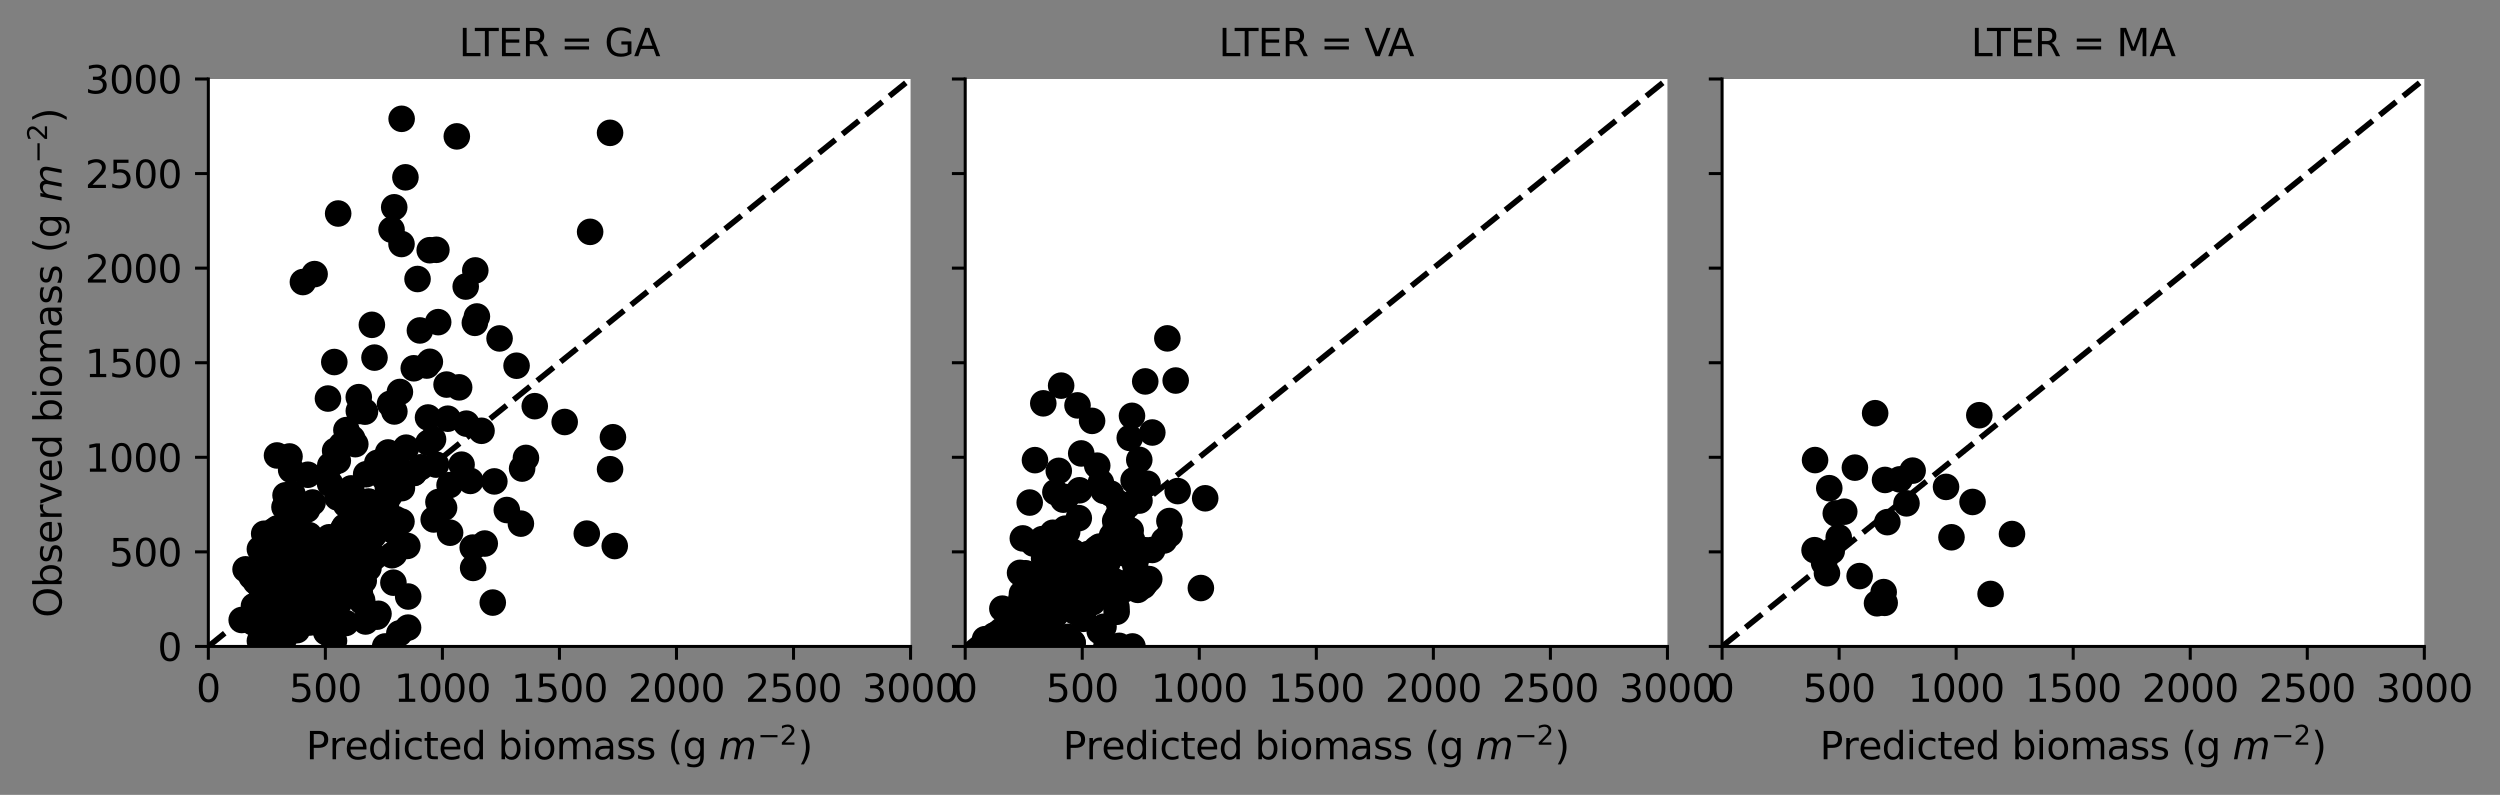 <?xml version="1.0" encoding="utf-8" standalone="no"?>
<!DOCTYPE svg PUBLIC "-//W3C//DTD SVG 1.1//EN"
  "http://www.w3.org/Graphics/SVG/1.1/DTD/svg11.dtd">
<svg xmlns:xlink="http://www.w3.org/1999/xlink" width="658.208pt" height="209.277pt" viewBox="0 0 658.208 209.277" xmlns="http://www.w3.org/2000/svg" version="1.1">
 <rect x="0" y="0" width="658.208" height="209.277" fill="#808080" stroke="none"/>
 <defs>
  <style type="text/css">*{stroke-linejoin: round; stroke-linecap: butt}</style>
 </defs>
 <g id="figure_1">
  <g id="patch_1">
   <path d="M 0 209.277 
L 658.208 209.277 
L 658.208 0 
L 0 0 
L 0 209.277 
z
" style="fill: none"/>
  </g>
  <g id="axes_1">
   <g id="patch_2">
    <path d="M 54.85 170.198 
L 239.736 170.198 
L 239.736 20.798 
L 54.85 20.798 
z
" style="fill: #ffffff"/>
   </g>
   <g id="PathCollection_1">
    <defs>
     <path id="m4ebd3e8d53" d="M 0 3 
C 0.796 3 1.559 2.684 2.121 2.121 
C 2.684 1.559 3 0.796 3 0 
C 3 -0.796 2.684 -1.559 2.121 -2.121 
C 1.559 -2.684 0.796 -3 0 -3 
C -0.796 -3 -1.559 -2.684 -2.121 -2.121 
C -2.684 -1.559 -3 -0.796 -3 0 
C -3 0.796 -2.684 1.559 -2.121 2.121 
C -1.559 2.684 -0.796 3 0 3 
z
" style="stroke: #000000"/>
    </defs>
    <g clip-path="url(#pb490f37bdc)">
     <use xlink:href="#m4ebd3e8d53" x="136.004" y="96.287" style="stroke: #000000"/>
     <use xlink:href="#m4ebd3e8d53" x="89.637" y="155.159" style="stroke: #000000"/>
     <use xlink:href="#m4ebd3e8d53" x="75.825" y="155.303" style="stroke: #000000"/>
     <use xlink:href="#m4ebd3e8d53" x="77.913" y="149.026" style="stroke: #000000"/>
     <use xlink:href="#m4ebd3e8d53" x="90.273" y="139.425" style="stroke: #000000"/>
     <use xlink:href="#m4ebd3e8d53" x="104.089" y="136.615" style="stroke: #000000"/>
     <use xlink:href="#m4ebd3e8d53" x="93.544" y="116.942" style="stroke: #000000"/>
     <use xlink:href="#m4ebd3e8d53" x="81.749" y="154.193" style="stroke: #000000"/>
     <use xlink:href="#m4ebd3e8d53" x="85.397" y="164.035" style="stroke: #000000"/>
     <use xlink:href="#m4ebd3e8d53" x="69.28" y="155.712" style="stroke: #000000"/>
     <use xlink:href="#m4ebd3e8d53" x="79.616" y="152.768" style="stroke: #000000"/>
     <use xlink:href="#m4ebd3e8d53" x="77.063" y="152.653" style="stroke: #000000"/>
     <use xlink:href="#m4ebd3e8d53" x="88.016" y="95.317" style="stroke: #000000"/>
     <use xlink:href="#m4ebd3e8d53" x="115.363" y="84.813" style="stroke: #000000"/>
     <use xlink:href="#m4ebd3e8d53" x="80.432" y="153.582" style="stroke: #000000"/>
     <use xlink:href="#m4ebd3e8d53" x="125.021" y="84.998" style="stroke: #000000"/>
     <use xlink:href="#m4ebd3e8d53" x="79.341" y="152.887" style="stroke: #000000"/>
     <use xlink:href="#m4ebd3e8d53" x="74.765" y="160.373" style="stroke: #000000"/>
     <use xlink:href="#m4ebd3e8d53" x="83.624" y="147.113" style="stroke: #000000"/>
     <use xlink:href="#m4ebd3e8d53" x="75.712" y="152.054" style="stroke: #000000"/>
     <use xlink:href="#m4ebd3e8d53" x="77.945" y="149.925" style="stroke: #000000"/>
     <use xlink:href="#m4ebd3e8d53" x="91.202" y="113.233" style="stroke: #000000"/>
     <use xlink:href="#m4ebd3e8d53" x="88.447" y="156.318" style="stroke: #000000"/>
     <use xlink:href="#m4ebd3e8d53" x="72.133" y="155.478" style="stroke: #000000"/>
     <use xlink:href="#m4ebd3e8d53" x="70.571" y="160.648" style="stroke: #000000"/>
     <use xlink:href="#m4ebd3e8d53" x="105.814" y="128.516" style="stroke: #000000"/>
     <use xlink:href="#m4ebd3e8d53" x="71.829" y="153.763" style="stroke: #000000"/>
     <use xlink:href="#m4ebd3e8d53" x="101.221" y="125.927" style="stroke: #000000"/>
     <use xlink:href="#m4ebd3e8d53" x="103.089" y="60.471" style="stroke: #000000"/>
     <use xlink:href="#m4ebd3e8d53" x="98.599" y="94.154" style="stroke: #000000"/>
     <use xlink:href="#m4ebd3e8d53" x="122.787" y="111.538" style="stroke: #000000"/>
     <use xlink:href="#m4ebd3e8d53" x="96.037" y="148.873" style="stroke: #000000"/>
     <use xlink:href="#m4ebd3e8d53" x="72.932" y="119.916" style="stroke: #000000"/>
     <use xlink:href="#m4ebd3e8d53" x="125.559" y="83.324" style="stroke: #000000"/>
     <use xlink:href="#m4ebd3e8d53" x="96.957" y="162.43" style="stroke: #000000"/>
     <use xlink:href="#m4ebd3e8d53" x="101.404" y="170.198" style="stroke: #000000"/>
     <use xlink:href="#m4ebd3e8d53" x="92.724" y="115.448" style="stroke: #000000"/>
     <use xlink:href="#m4ebd3e8d53" x="67.351" y="153.168" style="stroke: #000000"/>
     <use xlink:href="#m4ebd3e8d53" x="83.703" y="152.095" style="stroke: #000000"/>
     <use xlink:href="#m4ebd3e8d53" x="68.423" y="144.573" style="stroke: #000000"/>
     <use xlink:href="#m4ebd3e8d53" x="114.011" y="115.653" style="stroke: #000000"/>
     <use xlink:href="#m4ebd3e8d53" x="117.904" y="110.236" style="stroke: #000000"/>
     <use xlink:href="#m4ebd3e8d53" x="105.744" y="31.283" style="stroke: #000000"/>
     <use xlink:href="#m4ebd3e8d53" x="79.229" y="158.348" style="stroke: #000000"/>
     <use xlink:href="#m4ebd3e8d53" x="93.568" y="151.272" style="stroke: #000000"/>
     <use xlink:href="#m4ebd3e8d53" x="124.568" y="149.524" style="stroke: #000000"/>
     <use xlink:href="#m4ebd3e8d53" x="90.472" y="153.696" style="stroke: #000000"/>
     <use xlink:href="#m4ebd3e8d53" x="87.282" y="153.23" style="stroke: #000000"/>
     <use xlink:href="#m4ebd3e8d53" x="91.226" y="144.035" style="stroke: #000000"/>
     <use xlink:href="#m4ebd3e8d53" x="79.941" y="150.2" style="stroke: #000000"/>
     <use xlink:href="#m4ebd3e8d53" x="99.28" y="162.354" style="stroke: #000000"/>
     <use xlink:href="#m4ebd3e8d53" x="102.304" y="129.452" style="stroke: #000000"/>
     <use xlink:href="#m4ebd3e8d53" x="81.627" y="163.206" style="stroke: #000000"/>
     <use xlink:href="#m4ebd3e8d53" x="71.779" y="161.921" style="stroke: #000000"/>
     <use xlink:href="#m4ebd3e8d53" x="95.334" y="158.033" style="stroke: #000000"/>
     <use xlink:href="#m4ebd3e8d53" x="137.139" y="137.863" style="stroke: #000000"/>
     <use xlink:href="#m4ebd3e8d53" x="103.052" y="123.412" style="stroke: #000000"/>
     <use xlink:href="#m4ebd3e8d53" x="100.293" y="137.704" style="stroke: #000000"/>
     <use xlink:href="#m4ebd3e8d53" x="96.252" y="163.63" style="stroke: #000000"/>
     <use xlink:href="#m4ebd3e8d53" x="86.645" y="141.457" style="stroke: #000000"/>
     <use xlink:href="#m4ebd3e8d53" x="86.346" y="104.932" style="stroke: #000000"/>
     <use xlink:href="#m4ebd3e8d53" x="103.773" y="145.859" style="stroke: #000000"/>
     <use xlink:href="#m4ebd3e8d53" x="88.94" y="121.31" style="stroke: #000000"/>
     <use xlink:href="#m4ebd3e8d53" x="148.672" y="111.105" style="stroke: #000000"/>
     <use xlink:href="#m4ebd3e8d53" x="103.2" y="146.186" style="stroke: #000000"/>
     <use xlink:href="#m4ebd3e8d53" x="82.406" y="145.942" style="stroke: #000000"/>
     <use xlink:href="#m4ebd3e8d53" x="96.093" y="108.384" style="stroke: #000000"/>
     <use xlink:href="#m4ebd3e8d53" x="160.618" y="34.974" style="stroke: #000000"/>
     <use xlink:href="#m4ebd3e8d53" x="160.618" y="123.538" style="stroke: #000000"/>
     <use xlink:href="#m4ebd3e8d53" x="97.912" y="85.521" style="stroke: #000000"/>
     <use xlink:href="#m4ebd3e8d53" x="80.722" y="153.657" style="stroke: #000000"/>
     <use xlink:href="#m4ebd3e8d53" x="71.647" y="170.198" style="stroke: #000000"/>
     <use xlink:href="#m4ebd3e8d53" x="79.712" y="153.286" style="stroke: #000000"/>
     <use xlink:href="#m4ebd3e8d53" x="82.301" y="132.301" style="stroke: #000000"/>
     <use xlink:href="#m4ebd3e8d53" x="125.135" y="71.198" style="stroke: #000000"/>
     <use xlink:href="#m4ebd3e8d53" x="83.844" y="148.337" style="stroke: #000000"/>
     <use xlink:href="#m4ebd3e8d53" x="70.755" y="147.383" style="stroke: #000000"/>
     <use xlink:href="#m4ebd3e8d53" x="79.792" y="148.873" style="stroke: #000000"/>
     <use xlink:href="#m4ebd3e8d53" x="95.313" y="158.416" style="stroke: #000000"/>
     <use xlink:href="#m4ebd3e8d53" x="67.968" y="161.79" style="stroke: #000000"/>
     <use xlink:href="#m4ebd3e8d53" x="74.502" y="158.408" style="stroke: #000000"/>
     <use xlink:href="#m4ebd3e8d53" x="73.828" y="162.217" style="stroke: #000000"/>
     <use xlink:href="#m4ebd3e8d53" x="84.81" y="144.95" style="stroke: #000000"/>
     <use xlink:href="#m4ebd3e8d53" x="71.006" y="155.02" style="stroke: #000000"/>
     <use xlink:href="#m4ebd3e8d53" x="68.924" y="154.752" style="stroke: #000000"/>
     <use xlink:href="#m4ebd3e8d53" x="77.375" y="158.796" style="stroke: #000000"/>
     <use xlink:href="#m4ebd3e8d53" x="80.714" y="161.861" style="stroke: #000000"/>
     <use xlink:href="#m4ebd3e8d53" x="80.907" y="142.992" style="stroke: #000000"/>
     <use xlink:href="#m4ebd3e8d53" x="91.82" y="149.346" style="stroke: #000000"/>
     <use xlink:href="#m4ebd3e8d53" x="107.469" y="157.058" style="stroke: #000000"/>
     <use xlink:href="#m4ebd3e8d53" x="78.184" y="165.918" style="stroke: #000000"/>
     <use xlink:href="#m4ebd3e8d53" x="91.655" y="149.437" style="stroke: #000000"/>
     <use xlink:href="#m4ebd3e8d53" x="94.459" y="104.562" style="stroke: #000000"/>
     <use xlink:href="#m4ebd3e8d53" x="90.834" y="149.499" style="stroke: #000000"/>
     <use xlink:href="#m4ebd3e8d53" x="74.993" y="165.84" style="stroke: #000000"/>
     <use xlink:href="#m4ebd3e8d53" x="94.472" y="108.213" style="stroke: #000000"/>
     <use xlink:href="#m4ebd3e8d53" x="84.785" y="164.575" style="stroke: #000000"/>
     <use xlink:href="#m4ebd3e8d53" x="78.033" y="165.045" style="stroke: #000000"/>
     <use xlink:href="#m4ebd3e8d53" x="92.462" y="128.588" style="stroke: #000000"/>
     <use xlink:href="#m4ebd3e8d53" x="117.574" y="101.252" style="stroke: #000000"/>
     <use xlink:href="#m4ebd3e8d53" x="75.263" y="164.942" style="stroke: #000000"/>
     <use xlink:href="#m4ebd3e8d53" x="71.849" y="153.709" style="stroke: #000000"/>
     <use xlink:href="#m4ebd3e8d53" x="105.288" y="103.201" style="stroke: #000000"/>
     <use xlink:href="#m4ebd3e8d53" x="89.337" y="158.558" style="stroke: #000000"/>
     <use xlink:href="#m4ebd3e8d53" x="73.708" y="159.835" style="stroke: #000000"/>
     <use xlink:href="#m4ebd3e8d53" x="69.591" y="169.771" style="stroke: #000000"/>
     <use xlink:href="#m4ebd3e8d53" x="74.736" y="168.214" style="stroke: #000000"/>
     <use xlink:href="#m4ebd3e8d53" x="79.158" y="163.408" style="stroke: #000000"/>
     <use xlink:href="#m4ebd3e8d53" x="96.756" y="144.574" style="stroke: #000000"/>
     <use xlink:href="#m4ebd3e8d53" x="102.184" y="119.125" style="stroke: #000000"/>
     <use xlink:href="#m4ebd3e8d53" x="71.691" y="157.627" style="stroke: #000000"/>
     <use xlink:href="#m4ebd3e8d53" x="73.024" y="139.117" style="stroke: #000000"/>
     <use xlink:href="#m4ebd3e8d53" x="114.892" y="65.769" style="stroke: #000000"/>
     <use xlink:href="#m4ebd3e8d53" x="87.938" y="168.707" style="stroke: #000000"/>
     <use xlink:href="#m4ebd3e8d53" x="91.096" y="132.865" style="stroke: #000000"/>
     <use xlink:href="#m4ebd3e8d53" x="76.655" y="123.719" style="stroke: #000000"/>
     <use xlink:href="#m4ebd3e8d53" x="107.24" y="143.733" style="stroke: #000000"/>
     <use xlink:href="#m4ebd3e8d53" x="103.829" y="108.336" style="stroke: #000000"/>
     <use xlink:href="#m4ebd3e8d53" x="79.406" y="147.131" style="stroke: #000000"/>
     <use xlink:href="#m4ebd3e8d53" x="87.928" y="152.633" style="stroke: #000000"/>
     <use xlink:href="#m4ebd3e8d53" x="88.232" y="118.678" style="stroke: #000000"/>
     <use xlink:href="#m4ebd3e8d53" x="102.686" y="106.323" style="stroke: #000000"/>
     <use xlink:href="#m4ebd3e8d53" x="107.439" y="165.242" style="stroke: #000000"/>
     <use xlink:href="#m4ebd3e8d53" x="75.373" y="142.766" style="stroke: #000000"/>
     <use xlink:href="#m4ebd3e8d53" x="69.798" y="157.583" style="stroke: #000000"/>
     <use xlink:href="#m4ebd3e8d53" x="161.852" y="143.762" style="stroke: #000000"/>
     <use xlink:href="#m4ebd3e8d53" x="84.293" y="153.774" style="stroke: #000000"/>
     <use xlink:href="#m4ebd3e8d53" x="83.835" y="163.681" style="stroke: #000000"/>
     <use xlink:href="#m4ebd3e8d53" x="106.927" y="117.859" style="stroke: #000000"/>
     <use xlink:href="#m4ebd3e8d53" x="78.395" y="161.998" style="stroke: #000000"/>
     <use xlink:href="#m4ebd3e8d53" x="99.336" y="121.868" style="stroke: #000000"/>
     <use xlink:href="#m4ebd3e8d53" x="70.953" y="169.543" style="stroke: #000000"/>
     <use xlink:href="#m4ebd3e8d53" x="69.076" y="156.379" style="stroke: #000000"/>
     <use xlink:href="#m4ebd3e8d53" x="84.694" y="158.897" style="stroke: #000000"/>
     <use xlink:href="#m4ebd3e8d53" x="101.626" y="132.601" style="stroke: #000000"/>
     <use xlink:href="#m4ebd3e8d53" x="80.499" y="147.565" style="stroke: #000000"/>
     <use xlink:href="#m4ebd3e8d53" x="89.032" y="56.215" style="stroke: #000000"/>
     <use xlink:href="#m4ebd3e8d53" x="133.433" y="134.281" style="stroke: #000000"/>
     <use xlink:href="#m4ebd3e8d53" x="131.527" y="89.107" style="stroke: #000000"/>
     <use xlink:href="#m4ebd3e8d53" x="105.71" y="64.243" style="stroke: #000000"/>
     <use xlink:href="#m4ebd3e8d53" x="76.224" y="120.178" style="stroke: #000000"/>
     <use xlink:href="#m4ebd3e8d53" x="72.064" y="139.788" style="stroke: #000000"/>
     <use xlink:href="#m4ebd3e8d53" x="82.664" y="150.644" style="stroke: #000000"/>
     <use xlink:href="#m4ebd3e8d53" x="91.884" y="152.628" style="stroke: #000000"/>
     <use xlink:href="#m4ebd3e8d53" x="66.237" y="151.809" style="stroke: #000000"/>
     <use xlink:href="#m4ebd3e8d53" x="73.146" y="149.585" style="stroke: #000000"/>
     <use xlink:href="#m4ebd3e8d53" x="81.765" y="156.453" style="stroke: #000000"/>
     <use xlink:href="#m4ebd3e8d53" x="81.556" y="156.804" style="stroke: #000000"/>
     <use xlink:href="#m4ebd3e8d53" x="63.631" y="163.233" style="stroke: #000000"/>
     <use xlink:href="#m4ebd3e8d53" x="106.742" y="46.687" style="stroke: #000000"/>
     <use xlink:href="#m4ebd3e8d53" x="124.456" y="144.17" style="stroke: #000000"/>
     <use xlink:href="#m4ebd3e8d53" x="88.377" y="157.133" style="stroke: #000000"/>
     <use xlink:href="#m4ebd3e8d53" x="66.499" y="161.944" style="stroke: #000000"/>
     <use xlink:href="#m4ebd3e8d53" x="77.418" y="142.165" style="stroke: #000000"/>
     <use xlink:href="#m4ebd3e8d53" x="89.549" y="129.861" style="stroke: #000000"/>
     <use xlink:href="#m4ebd3e8d53" x="110.75" y="123.024" style="stroke: #000000"/>
     <use xlink:href="#m4ebd3e8d53" x="122.612" y="75.447" style="stroke: #000000"/>
     <use xlink:href="#m4ebd3e8d53" x="88.758" y="150.729" style="stroke: #000000"/>
     <use xlink:href="#m4ebd3e8d53" x="155.369" y="61.044" style="stroke: #000000"/>
     <use xlink:href="#m4ebd3e8d53" x="154.491" y="140.495" style="stroke: #000000"/>
     <use xlink:href="#m4ebd3e8d53" x="81.054" y="124.992" style="stroke: #000000"/>
     <use xlink:href="#m4ebd3e8d53" x="81.054" y="147.386" style="stroke: #000000"/>
     <use xlink:href="#m4ebd3e8d53" x="74.259" y="144.723" style="stroke: #000000"/>
     <use xlink:href="#m4ebd3e8d53" x="113.174" y="95.257" style="stroke: #000000"/>
     <use xlink:href="#m4ebd3e8d53" x="75.291" y="163.673" style="stroke: #000000"/>
     <use xlink:href="#m4ebd3e8d53" x="64.652" y="149.898" style="stroke: #000000"/>
     <use xlink:href="#m4ebd3e8d53" x="80.189" y="148.973" style="stroke: #000000"/>
     <use xlink:href="#m4ebd3e8d53" x="75.513" y="151.074" style="stroke: #000000"/>
     <use xlink:href="#m4ebd3e8d53" x="69.966" y="157.142" style="stroke: #000000"/>
     <use xlink:href="#m4ebd3e8d53" x="79.855" y="152.01" style="stroke: #000000"/>
     <use xlink:href="#m4ebd3e8d53" x="81.019" y="146.216" style="stroke: #000000"/>
     <use xlink:href="#m4ebd3e8d53" x="82.829" y="72.166" style="stroke: #000000"/>
     <use xlink:href="#m4ebd3e8d53" x="73.801" y="166.404" style="stroke: #000000"/>
     <use xlink:href="#m4ebd3e8d53" x="68.804" y="163.246" style="stroke: #000000"/>
     <use xlink:href="#m4ebd3e8d53" x="82.327" y="161.203" style="stroke: #000000"/>
     <use xlink:href="#m4ebd3e8d53" x="70.755" y="163.544" style="stroke: #000000"/>
     <use xlink:href="#m4ebd3e8d53" x="66.864" y="159.549" style="stroke: #000000"/>
     <use xlink:href="#m4ebd3e8d53" x="82.605" y="154.795" style="stroke: #000000"/>
     <use xlink:href="#m4ebd3e8d53" x="82.346" y="145.562" style="stroke: #000000"/>
     <use xlink:href="#m4ebd3e8d53" x="75.181" y="130.402" style="stroke: #000000"/>
     <use xlink:href="#m4ebd3e8d53" x="74.903" y="133.511" style="stroke: #000000"/>
     <use xlink:href="#m4ebd3e8d53" x="80.846" y="134.168" style="stroke: #000000"/>
     <use xlink:href="#m4ebd3e8d53" x="103.158" y="124.501" style="stroke: #000000"/>
     <use xlink:href="#m4ebd3e8d53" x="75.892" y="143.211" style="stroke: #000000"/>
     <use xlink:href="#m4ebd3e8d53" x="75.892" y="162.16" style="stroke: #000000"/>
     <use xlink:href="#m4ebd3e8d53" x="90.709" y="138.654" style="stroke: #000000"/>
     <use xlink:href="#m4ebd3e8d53" x="77.228" y="141.328" style="stroke: #000000"/>
     <use xlink:href="#m4ebd3e8d53" x="103.577" y="153.407" style="stroke: #000000"/>
     <use xlink:href="#m4ebd3e8d53" x="79.55" y="155.241" style="stroke: #000000"/>
     <use xlink:href="#m4ebd3e8d53" x="86.365" y="149.098" style="stroke: #000000"/>
     <use xlink:href="#m4ebd3e8d53" x="80.703" y="152.972" style="stroke: #000000"/>
     <use xlink:href="#m4ebd3e8d53" x="66.686" y="163.905" style="stroke: #000000"/>
     <use xlink:href="#m4ebd3e8d53" x="73.454" y="151.616" style="stroke: #000000"/>
     <use xlink:href="#m4ebd3e8d53" x="83.949" y="154.377" style="stroke: #000000"/>
     <use xlink:href="#m4ebd3e8d53" x="67.745" y="160.004" style="stroke: #000000"/>
     <use xlink:href="#m4ebd3e8d53" x="91.476" y="145.92" style="stroke: #000000"/>
     <use xlink:href="#m4ebd3e8d53" x="138.472" y="120.561" style="stroke: #000000"/>
     <use xlink:href="#m4ebd3e8d53" x="94.933" y="141.324" style="stroke: #000000"/>
     <use xlink:href="#m4ebd3e8d53" x="69.21" y="165.334" style="stroke: #000000"/>
     <use xlink:href="#m4ebd3e8d53" x="76.344" y="149.76" style="stroke: #000000"/>
     <use xlink:href="#m4ebd3e8d53" x="102.129" y="128.481" style="stroke: #000000"/>
     <use xlink:href="#m4ebd3e8d53" x="79.75" y="74.257" style="stroke: #000000"/>
     <use xlink:href="#m4ebd3e8d53" x="108.937" y="96.963" style="stroke: #000000"/>
     <use xlink:href="#m4ebd3e8d53" x="103.841" y="128.657" style="stroke: #000000"/>
     <use xlink:href="#m4ebd3e8d53" x="108.983" y="124.535" style="stroke: #000000"/>
     <use xlink:href="#m4ebd3e8d53" x="137.464" y="123.368" style="stroke: #000000"/>
     <use xlink:href="#m4ebd3e8d53" x="88.833" y="130.974" style="stroke: #000000"/>
     <use xlink:href="#m4ebd3e8d53" x="76.286" y="148.133" style="stroke: #000000"/>
     <use xlink:href="#m4ebd3e8d53" x="95.764" y="152.894" style="stroke: #000000"/>
     <use xlink:href="#m4ebd3e8d53" x="97.046" y="132.045" style="stroke: #000000"/>
     <use xlink:href="#m4ebd3e8d53" x="95.1" y="152.996" style="stroke: #000000"/>
     <use xlink:href="#m4ebd3e8d53" x="82.236" y="158.288" style="stroke: #000000"/>
     <use xlink:href="#m4ebd3e8d53" x="76.887" y="163.853" style="stroke: #000000"/>
     <use xlink:href="#m4ebd3e8d53" x="105.701" y="137.319" style="stroke: #000000"/>
     <use xlink:href="#m4ebd3e8d53" x="86.955" y="122.528" style="stroke: #000000"/>
     <use xlink:href="#m4ebd3e8d53" x="74.705" y="155.187" style="stroke: #000000"/>
     <use xlink:href="#m4ebd3e8d53" x="87.453" y="148.738" style="stroke: #000000"/>
     <use xlink:href="#m4ebd3e8d53" x="81.546" y="163.899" style="stroke: #000000"/>
     <use xlink:href="#m4ebd3e8d53" x="69.915" y="143.477" style="stroke: #000000"/>
     <use xlink:href="#m4ebd3e8d53" x="77.946" y="132.459" style="stroke: #000000"/>
     <use xlink:href="#m4ebd3e8d53" x="118.504" y="140.254" style="stroke: #000000"/>
     <use xlink:href="#m4ebd3e8d53" x="97.151" y="161.299" style="stroke: #000000"/>
     <use xlink:href="#m4ebd3e8d53" x="110.554" y="87" style="stroke: #000000"/>
     <use xlink:href="#m4ebd3e8d53" x="75.736" y="164.923" style="stroke: #000000"/>
     <use xlink:href="#m4ebd3e8d53" x="93.772" y="149.022" style="stroke: #000000"/>
     <use xlink:href="#m4ebd3e8d53" x="113.136" y="65.876" style="stroke: #000000"/>
     <use xlink:href="#m4ebd3e8d53" x="84.592" y="155.278" style="stroke: #000000"/>
     <use xlink:href="#m4ebd3e8d53" x="69.092" y="153.429" style="stroke: #000000"/>
     <use xlink:href="#m4ebd3e8d53" x="77.879" y="147.966" style="stroke: #000000"/>
     <use xlink:href="#m4ebd3e8d53" x="73.719" y="143.931" style="stroke: #000000"/>
     <use xlink:href="#m4ebd3e8d53" x="77.608" y="136.067" style="stroke: #000000"/>
     <use xlink:href="#m4ebd3e8d53" x="89.962" y="153.078" style="stroke: #000000"/>
     <use xlink:href="#m4ebd3e8d53" x="82.997" y="154.556" style="stroke: #000000"/>
     <use xlink:href="#m4ebd3e8d53" x="79.364" y="156.055" style="stroke: #000000"/>
     <use xlink:href="#m4ebd3e8d53" x="89.34" y="156.482" style="stroke: #000000"/>
     <use xlink:href="#m4ebd3e8d53" x="68.64" y="154.602" style="stroke: #000000"/>
     <use xlink:href="#m4ebd3e8d53" x="71.715" y="166.657" style="stroke: #000000"/>
     <use xlink:href="#m4ebd3e8d53" x="114.184" y="136.766" style="stroke: #000000"/>
     <use xlink:href="#m4ebd3e8d53" x="74.222" y="157.195" style="stroke: #000000"/>
     <use xlink:href="#m4ebd3e8d53" x="72.594" y="157.332" style="stroke: #000000"/>
     <use xlink:href="#m4ebd3e8d53" x="92.803" y="137.452" style="stroke: #000000"/>
     <use xlink:href="#m4ebd3e8d53" x="109.931" y="73.458" style="stroke: #000000"/>
     <use xlink:href="#m4ebd3e8d53" x="126.778" y="113.419" style="stroke: #000000"/>
     <use xlink:href="#m4ebd3e8d53" x="161.374" y="115.117" style="stroke: #000000"/>
     <use xlink:href="#m4ebd3e8d53" x="92.878" y="143.336" style="stroke: #000000"/>
     <use xlink:href="#m4ebd3e8d53" x="130.153" y="126.747" style="stroke: #000000"/>
     <use xlink:href="#m4ebd3e8d53" x="108.95" y="124.518" style="stroke: #000000"/>
     <use xlink:href="#m4ebd3e8d53" x="67.889" y="151.571" style="stroke: #000000"/>
     <use xlink:href="#m4ebd3e8d53" x="68.808" y="162.8" style="stroke: #000000"/>
     <use xlink:href="#m4ebd3e8d53" x="74.91" y="162.826" style="stroke: #000000"/>
     <use xlink:href="#m4ebd3e8d53" x="75.011" y="152.483" style="stroke: #000000"/>
     <use xlink:href="#m4ebd3e8d53" x="86.905" y="127.33" style="stroke: #000000"/>
     <use xlink:href="#m4ebd3e8d53" x="87.782" y="149.241" style="stroke: #000000"/>
     <use xlink:href="#m4ebd3e8d53" x="78.144" y="157.589" style="stroke: #000000"/>
     <use xlink:href="#m4ebd3e8d53" x="76.712" y="148.169" style="stroke: #000000"/>
     <use xlink:href="#m4ebd3e8d53" x="81.528" y="144.315" style="stroke: #000000"/>
     <use xlink:href="#m4ebd3e8d53" x="101.484" y="131.249" style="stroke: #000000"/>
     <use xlink:href="#m4ebd3e8d53" x="95.126" y="147.891" style="stroke: #000000"/>
     <use xlink:href="#m4ebd3e8d53" x="101.906" y="123.465" style="stroke: #000000"/>
     <use xlink:href="#m4ebd3e8d53" x="103.452" y="139.705" style="stroke: #000000"/>
     <use xlink:href="#m4ebd3e8d53" x="89.95" y="117.129" style="stroke: #000000"/>
     <use xlink:href="#m4ebd3e8d53" x="96.402" y="124.856" style="stroke: #000000"/>
     <use xlink:href="#m4ebd3e8d53" x="98.679" y="135.543" style="stroke: #000000"/>
     <use xlink:href="#m4ebd3e8d53" x="145.014" y="-1" style="stroke: #000000"/>
     <use xlink:href="#m4ebd3e8d53" x="145.022" y="-1" style="stroke: #000000"/>
     <use xlink:href="#m4ebd3e8d53" x="112.373" y="96.245" style="stroke: #000000"/>
     <use xlink:href="#m4ebd3e8d53" x="103.791" y="54.576" style="stroke: #000000"/>
     <use xlink:href="#m4ebd3e8d53" x="75.339" y="158.731" style="stroke: #000000"/>
     <use xlink:href="#m4ebd3e8d53" x="86.26" y="161.995" style="stroke: #000000"/>
     <use xlink:href="#m4ebd3e8d53" x="82.076" y="143.177" style="stroke: #000000"/>
     <use xlink:href="#m4ebd3e8d53" x="105.346" y="143.762" style="stroke: #000000"/>
     <use xlink:href="#m4ebd3e8d53" x="72.649" y="158.081" style="stroke: #000000"/>
     <use xlink:href="#m4ebd3e8d53" x="70.984" y="163.124" style="stroke: #000000"/>
     <use xlink:href="#m4ebd3e8d53" x="81.873" y="154.913" style="stroke: #000000"/>
     <use xlink:href="#m4ebd3e8d53" x="79.439" y="156.531" style="stroke: #000000"/>
     <use xlink:href="#m4ebd3e8d53" x="78.313" y="144.624" style="stroke: #000000"/>
     <use xlink:href="#m4ebd3e8d53" x="97.541" y="132.367" style="stroke: #000000"/>
     <use xlink:href="#m4ebd3e8d53" x="115.436" y="132.164" style="stroke: #000000"/>
     <use xlink:href="#m4ebd3e8d53" x="98.954" y="136.257" style="stroke: #000000"/>
     <use xlink:href="#m4ebd3e8d53" x="84.575" y="142.765" style="stroke: #000000"/>
     <use xlink:href="#m4ebd3e8d53" x="85.886" y="166.456" style="stroke: #000000"/>
     <use xlink:href="#m4ebd3e8d53" x="140.792" y="106.939" style="stroke: #000000"/>
     <use xlink:href="#m4ebd3e8d53" x="118.36" y="127.724" style="stroke: #000000"/>
     <use xlink:href="#m4ebd3e8d53" x="68.426" y="168.747" style="stroke: #000000"/>
     <use xlink:href="#m4ebd3e8d53" x="102.506" y="130.511" style="stroke: #000000"/>
     <use xlink:href="#m4ebd3e8d53" x="104.55" y="122.542" style="stroke: #000000"/>
     <use xlink:href="#m4ebd3e8d53" x="91.051" y="164.027" style="stroke: #000000"/>
     <use xlink:href="#m4ebd3e8d53" x="92.942" y="141.92" style="stroke: #000000"/>
     <use xlink:href="#m4ebd3e8d53" x="90.415" y="151.172" style="stroke: #000000"/>
     <use xlink:href="#m4ebd3e8d53" x="121.527" y="122.338" style="stroke: #000000"/>
     <use xlink:href="#m4ebd3e8d53" x="93.166" y="148.572" style="stroke: #000000"/>
     <use xlink:href="#m4ebd3e8d53" x="93.097" y="136.795" style="stroke: #000000"/>
     <use xlink:href="#m4ebd3e8d53" x="93.877" y="138.551" style="stroke: #000000"/>
     <use xlink:href="#m4ebd3e8d53" x="94.745" y="156.067" style="stroke: #000000"/>
     <use xlink:href="#m4ebd3e8d53" x="79.397" y="143.597" style="stroke: #000000"/>
     <use xlink:href="#m4ebd3e8d53" x="85.4" y="149.902" style="stroke: #000000"/>
     <use xlink:href="#m4ebd3e8d53" x="69.555" y="140.524" style="stroke: #000000"/>
     <use xlink:href="#m4ebd3e8d53" x="114.804" y="122.324" style="stroke: #000000"/>
     <use xlink:href="#m4ebd3e8d53" x="129.738" y="158.651" style="stroke: #000000"/>
     <use xlink:href="#m4ebd3e8d53" x="82.003" y="154.47" style="stroke: #000000"/>
     <use xlink:href="#m4ebd3e8d53" x="84.95" y="156.233" style="stroke: #000000"/>
     <use xlink:href="#m4ebd3e8d53" x="81.396" y="140.911" style="stroke: #000000"/>
     <use xlink:href="#m4ebd3e8d53" x="91.504" y="153.89" style="stroke: #000000"/>
     <use xlink:href="#m4ebd3e8d53" x="86.807" y="146.258" style="stroke: #000000"/>
     <use xlink:href="#m4ebd3e8d53" x="120.885" y="101.981" style="stroke: #000000"/>
     <use xlink:href="#m4ebd3e8d53" x="89.709" y="148.459" style="stroke: #000000"/>
     <use xlink:href="#m4ebd3e8d53" x="70.148" y="169.911" style="stroke: #000000"/>
     <use xlink:href="#m4ebd3e8d53" x="112.793" y="116.587" style="stroke: #000000"/>
     <use xlink:href="#m4ebd3e8d53" x="87.686" y="157.229" style="stroke: #000000"/>
     <use xlink:href="#m4ebd3e8d53" x="93.607" y="139.506" style="stroke: #000000"/>
     <use xlink:href="#m4ebd3e8d53" x="112.692" y="109.919" style="stroke: #000000"/>
     <use xlink:href="#m4ebd3e8d53" x="123.849" y="126.617" style="stroke: #000000"/>
     <use xlink:href="#m4ebd3e8d53" x="127.627" y="143.106" style="stroke: #000000"/>
     <use xlink:href="#m4ebd3e8d53" x="120.269" y="35.907" style="stroke: #000000"/>
     <use xlink:href="#m4ebd3e8d53" x="69.873" y="156.42" style="stroke: #000000"/>
     <use xlink:href="#m4ebd3e8d53" x="77.641" y="158.164" style="stroke: #000000"/>
     <use xlink:href="#m4ebd3e8d53" x="80.569" y="140.906" style="stroke: #000000"/>
     <use xlink:href="#m4ebd3e8d53" x="105.134" y="166.771" style="stroke: #000000"/>
     <use xlink:href="#m4ebd3e8d53" x="94.26" y="152.658" style="stroke: #000000"/>
     <use xlink:href="#m4ebd3e8d53" x="95.606" y="140.902" style="stroke: #000000"/>
     <use xlink:href="#m4ebd3e8d53" x="96.627" y="148.383" style="stroke: #000000"/>
     <use xlink:href="#m4ebd3e8d53" x="86.619" y="154.936" style="stroke: #000000"/>
     <use xlink:href="#m4ebd3e8d53" x="72.849" y="156.13" style="stroke: #000000"/>
     <use xlink:href="#m4ebd3e8d53" x="76.982" y="130.037" style="stroke: #000000"/>
     <use xlink:href="#m4ebd3e8d53" x="77.631" y="164.426" style="stroke: #000000"/>
     <use xlink:href="#m4ebd3e8d53" x="79.815" y="143.79" style="stroke: #000000"/>
     <use xlink:href="#m4ebd3e8d53" x="91.923" y="143.269" style="stroke: #000000"/>
     <use xlink:href="#m4ebd3e8d53" x="85.483" y="150.115" style="stroke: #000000"/>
     <use xlink:href="#m4ebd3e8d53" x="116.918" y="133.688" style="stroke: #000000"/>
     <use xlink:href="#m4ebd3e8d53" x="83.199" y="156.082" style="stroke: #000000"/>
     <use xlink:href="#m4ebd3e8d53" x="97.009" y="149.581" style="stroke: #000000"/>
     <use xlink:href="#m4ebd3e8d53" x="80.378" y="157.589" style="stroke: #000000"/>
     <use xlink:href="#m4ebd3e8d53" x="99.649" y="161.599" style="stroke: #000000"/>
     <use xlink:href="#m4ebd3e8d53" x="98.622" y="146.653" style="stroke: #000000"/>
     <use xlink:href="#m4ebd3e8d53" x="98.293" y="141.059" style="stroke: #000000"/>
     <use xlink:href="#m4ebd3e8d53" x="88.204" y="155.476" style="stroke: #000000"/>
    </g>
   </g>
   <g id="matplotlib.axis_1">
    <g id="xtick_1">
     <g id="line2d_1">
      <defs>
       <path id="m21e352e236" d="M 0 0 
L 0 3.5 
" style="stroke: #000000; stroke-width: 0.8"/>
      </defs>
      <g>
       <use xlink:href="#m21e352e236" x="54.85" y="170.198" style="stroke: #000000; stroke-width: 0.8"/>
      </g>
     </g>
     <g id="text_1">
      <!-- 0 -->
      <g transform="translate(51.669 184.797)scale(0.1 -0.1)">
       <defs>
        <path id="DejaVuSans-30" d="M 2034 4250 
Q 1547 4250 1301 3770 
Q 1056 3291 1056 2328 
Q 1056 1369 1301 889 
Q 1547 409 2034 409 
Q 2525 409 2770 889 
Q 3016 1369 3016 2328 
Q 3016 3291 2770 3770 
Q 2525 4250 2034 4250 
z
M 2034 4750 
Q 2819 4750 3233 4129 
Q 3647 3509 3647 2328 
Q 3647 1150 3233 529 
Q 2819 -91 2034 -91 
Q 1250 -91 836 529 
Q 422 1150 422 2328 
Q 422 3509 836 4129 
Q 1250 4750 2034 4750 
z
" transform="scale(0.016)"/>
       </defs>
       <use xlink:href="#DejaVuSans-30"/>
      </g>
     </g>
    </g>
    <g id="xtick_2">
     <g id="line2d_2">
      <g>
       <use xlink:href="#m21e352e236" x="85.664" y="170.198" style="stroke: #000000; stroke-width: 0.8"/>
      </g>
     </g>
     <g id="text_2">
      <!-- 500 -->
      <g transform="translate(76.121 184.797)scale(0.1 -0.1)">
       <defs>
        <path id="DejaVuSans-35" d="M 691 4666 
L 3169 4666 
L 3169 4134 
L 1269 4134 
L 1269 2991 
Q 1406 3038 1543 3061 
Q 1681 3084 1819 3084 
Q 2600 3084 3056 2656 
Q 3513 2228 3513 1497 
Q 3513 744 3044 326 
Q 2575 -91 1722 -91 
Q 1428 -91 1123 -41 
Q 819 9 494 109 
L 494 744 
Q 775 591 1075 516 
Q 1375 441 1709 441 
Q 2250 441 2565 725 
Q 2881 1009 2881 1497 
Q 2881 1984 2565 2268 
Q 2250 2553 1709 2553 
Q 1456 2553 1204 2497 
Q 953 2441 691 2322 
L 691 4666 
z
" transform="scale(0.016)"/>
       </defs>
       <use xlink:href="#DejaVuSans-35"/>
       <use xlink:href="#DejaVuSans-30" x="63.623"/>
       <use xlink:href="#DejaVuSans-30" x="127.246"/>
      </g>
     </g>
    </g>
    <g id="xtick_3">
     <g id="line2d_3">
      <g>
       <use xlink:href="#m21e352e236" x="116.479" y="170.198" style="stroke: #000000; stroke-width: 0.8"/>
      </g>
     </g>
     <g id="text_3">
      <!-- 1000 -->
      <g transform="translate(103.754 184.797)scale(0.1 -0.1)">
       <defs>
        <path id="DejaVuSans-31" d="M 794 531 
L 1825 531 
L 1825 4091 
L 703 3866 
L 703 4441 
L 1819 4666 
L 2450 4666 
L 2450 531 
L 3481 531 
L 3481 0 
L 794 0 
L 794 531 
z
" transform="scale(0.016)"/>
       </defs>
       <use xlink:href="#DejaVuSans-31"/>
       <use xlink:href="#DejaVuSans-30" x="63.623"/>
       <use xlink:href="#DejaVuSans-30" x="127.246"/>
       <use xlink:href="#DejaVuSans-30" x="190.869"/>
      </g>
     </g>
    </g>
    <g id="xtick_4">
     <g id="line2d_4">
      <g>
       <use xlink:href="#m21e352e236" x="147.293" y="170.198" style="stroke: #000000; stroke-width: 0.8"/>
      </g>
     </g>
     <g id="text_4">
      <!-- 1500 -->
      <g transform="translate(134.568 184.797)scale(0.1 -0.1)">
       <use xlink:href="#DejaVuSans-31"/>
       <use xlink:href="#DejaVuSans-35" x="63.623"/>
       <use xlink:href="#DejaVuSans-30" x="127.246"/>
       <use xlink:href="#DejaVuSans-30" x="190.869"/>
      </g>
     </g>
    </g>
    <g id="xtick_5">
     <g id="line2d_5">
      <g>
       <use xlink:href="#m21e352e236" x="178.107" y="170.198" style="stroke: #000000; stroke-width: 0.8"/>
      </g>
     </g>
     <g id="text_5">
      <!-- 2000 -->
      <g transform="translate(165.382 184.797)scale(0.1 -0.1)">
       <defs>
        <path id="DejaVuSans-32" d="M 1228 531 
L 3431 531 
L 3431 0 
L 469 0 
L 469 531 
Q 828 903 1448 1529 
Q 2069 2156 2228 2338 
Q 2531 2678 2651 2914 
Q 2772 3150 2772 3378 
Q 2772 3750 2511 3984 
Q 2250 4219 1831 4219 
Q 1534 4219 1204 4116 
Q 875 4013 500 3803 
L 500 4441 
Q 881 4594 1212 4672 
Q 1544 4750 1819 4750 
Q 2544 4750 2975 4387 
Q 3406 4025 3406 3419 
Q 3406 3131 3298 2873 
Q 3191 2616 2906 2266 
Q 2828 2175 2409 1742 
Q 1991 1309 1228 531 
z
" transform="scale(0.016)"/>
       </defs>
       <use xlink:href="#DejaVuSans-32"/>
       <use xlink:href="#DejaVuSans-30" x="63.623"/>
       <use xlink:href="#DejaVuSans-30" x="127.246"/>
       <use xlink:href="#DejaVuSans-30" x="190.869"/>
      </g>
     </g>
    </g>
    <g id="xtick_6">
     <g id="line2d_6">
      <g>
       <use xlink:href="#m21e352e236" x="208.922" y="170.198" style="stroke: #000000; stroke-width: 0.8"/>
      </g>
     </g>
     <g id="text_6">
      <!-- 2500 -->
      <g transform="translate(196.197 184.797)scale(0.1 -0.1)">
       <use xlink:href="#DejaVuSans-32"/>
       <use xlink:href="#DejaVuSans-35" x="63.623"/>
       <use xlink:href="#DejaVuSans-30" x="127.246"/>
       <use xlink:href="#DejaVuSans-30" x="190.869"/>
      </g>
     </g>
    </g>
    <g id="xtick_7">
     <g id="line2d_7">
      <g>
       <use xlink:href="#m21e352e236" x="239.736" y="170.198" style="stroke: #000000; stroke-width: 0.8"/>
      </g>
     </g>
     <g id="text_7">
      <!-- 3000 -->
      <g transform="translate(227.011 184.797)scale(0.1 -0.1)">
       <defs>
        <path id="DejaVuSans-33" d="M 2597 2516 
Q 3050 2419 3304 2112 
Q 3559 1806 3559 1356 
Q 3559 666 3084 287 
Q 2609 -91 1734 -91 
Q 1441 -91 1130 -33 
Q 819 25 488 141 
L 488 750 
Q 750 597 1062 519 
Q 1375 441 1716 441 
Q 2309 441 2620 675 
Q 2931 909 2931 1356 
Q 2931 1769 2642 2001 
Q 2353 2234 1838 2234 
L 1294 2234 
L 1294 2753 
L 1863 2753 
Q 2328 2753 2575 2939 
Q 2822 3125 2822 3475 
Q 2822 3834 2567 4026 
Q 2313 4219 1838 4219 
Q 1578 4219 1281 4162 
Q 984 4106 628 3988 
L 628 4550 
Q 988 4650 1302 4700 
Q 1616 4750 1894 4750 
Q 2613 4750 3031 4423 
Q 3450 4097 3450 3541 
Q 3450 3153 3228 2886 
Q 3006 2619 2597 2516 
z
" transform="scale(0.016)"/>
       </defs>
       <use xlink:href="#DejaVuSans-33"/>
       <use xlink:href="#DejaVuSans-30" x="63.623"/>
       <use xlink:href="#DejaVuSans-30" x="127.246"/>
       <use xlink:href="#DejaVuSans-30" x="190.869"/>
      </g>
     </g>
    </g>
    <g id="text_8">
     <!-- Predicted biomass (g $m^{-2}$) -->
     <g transform="translate(80.593 199.977)scale(0.1 -0.1)">
      <defs>
       <path id="DejaVuSans-50" d="M 1259 4147 
L 1259 2394 
L 2053 2394 
Q 2494 2394 2734 2622 
Q 2975 2850 2975 3272 
Q 2975 3691 2734 3919 
Q 2494 4147 2053 4147 
L 1259 4147 
z
M 628 4666 
L 2053 4666 
Q 2838 4666 3239 4311 
Q 3641 3956 3641 3272 
Q 3641 2581 3239 2228 
Q 2838 1875 2053 1875 
L 1259 1875 
L 1259 0 
L 628 0 
L 628 4666 
z
" transform="scale(0.016)"/>
       <path id="DejaVuSans-72" d="M 2631 2963 
Q 2534 3019 2420 3045 
Q 2306 3072 2169 3072 
Q 1681 3072 1420 2755 
Q 1159 2438 1159 1844 
L 1159 0 
L 581 0 
L 581 3500 
L 1159 3500 
L 1159 2956 
Q 1341 3275 1631 3429 
Q 1922 3584 2338 3584 
Q 2397 3584 2469 3576 
Q 2541 3569 2628 3553 
L 2631 2963 
z
" transform="scale(0.016)"/>
       <path id="DejaVuSans-65" d="M 3597 1894 
L 3597 1613 
L 953 1613 
Q 991 1019 1311 708 
Q 1631 397 2203 397 
Q 2534 397 2845 478 
Q 3156 559 3463 722 
L 3463 178 
Q 3153 47 2828 -22 
Q 2503 -91 2169 -91 
Q 1331 -91 842 396 
Q 353 884 353 1716 
Q 353 2575 817 3079 
Q 1281 3584 2069 3584 
Q 2775 3584 3186 3129 
Q 3597 2675 3597 1894 
z
M 3022 2063 
Q 3016 2534 2758 2815 
Q 2500 3097 2075 3097 
Q 1594 3097 1305 2825 
Q 1016 2553 972 2059 
L 3022 2063 
z
" transform="scale(0.016)"/>
       <path id="DejaVuSans-64" d="M 2906 2969 
L 2906 4863 
L 3481 4863 
L 3481 0 
L 2906 0 
L 2906 525 
Q 2725 213 2448 61 
Q 2172 -91 1784 -91 
Q 1150 -91 751 415 
Q 353 922 353 1747 
Q 353 2572 751 3078 
Q 1150 3584 1784 3584 
Q 2172 3584 2448 3432 
Q 2725 3281 2906 2969 
z
M 947 1747 
Q 947 1113 1208 752 
Q 1469 391 1925 391 
Q 2381 391 2643 752 
Q 2906 1113 2906 1747 
Q 2906 2381 2643 2742 
Q 2381 3103 1925 3103 
Q 1469 3103 1208 2742 
Q 947 2381 947 1747 
z
" transform="scale(0.016)"/>
       <path id="DejaVuSans-69" d="M 603 3500 
L 1178 3500 
L 1178 0 
L 603 0 
L 603 3500 
z
M 603 4863 
L 1178 4863 
L 1178 4134 
L 603 4134 
L 603 4863 
z
" transform="scale(0.016)"/>
       <path id="DejaVuSans-63" d="M 3122 3366 
L 3122 2828 
Q 2878 2963 2633 3030 
Q 2388 3097 2138 3097 
Q 1578 3097 1268 2742 
Q 959 2388 959 1747 
Q 959 1106 1268 751 
Q 1578 397 2138 397 
Q 2388 397 2633 464 
Q 2878 531 3122 666 
L 3122 134 
Q 2881 22 2623 -34 
Q 2366 -91 2075 -91 
Q 1284 -91 818 406 
Q 353 903 353 1747 
Q 353 2603 823 3093 
Q 1294 3584 2113 3584 
Q 2378 3584 2631 3529 
Q 2884 3475 3122 3366 
z
" transform="scale(0.016)"/>
       <path id="DejaVuSans-74" d="M 1172 4494 
L 1172 3500 
L 2356 3500 
L 2356 3053 
L 1172 3053 
L 1172 1153 
Q 1172 725 1289 603 
Q 1406 481 1766 481 
L 2356 481 
L 2356 0 
L 1766 0 
Q 1100 0 847 248 
Q 594 497 594 1153 
L 594 3053 
L 172 3053 
L 172 3500 
L 594 3500 
L 594 4494 
L 1172 4494 
z
" transform="scale(0.016)"/>
       <path id="DejaVuSans-20" transform="scale(0.016)"/>
       <path id="DejaVuSans-62" d="M 3116 1747 
Q 3116 2381 2855 2742 
Q 2594 3103 2138 3103 
Q 1681 3103 1420 2742 
Q 1159 2381 1159 1747 
Q 1159 1113 1420 752 
Q 1681 391 2138 391 
Q 2594 391 2855 752 
Q 3116 1113 3116 1747 
z
M 1159 2969 
Q 1341 3281 1617 3432 
Q 1894 3584 2278 3584 
Q 2916 3584 3314 3078 
Q 3713 2572 3713 1747 
Q 3713 922 3314 415 
Q 2916 -91 2278 -91 
Q 1894 -91 1617 61 
Q 1341 213 1159 525 
L 1159 0 
L 581 0 
L 581 4863 
L 1159 4863 
L 1159 2969 
z
" transform="scale(0.016)"/>
       <path id="DejaVuSans-6f" d="M 1959 3097 
Q 1497 3097 1228 2736 
Q 959 2375 959 1747 
Q 959 1119 1226 758 
Q 1494 397 1959 397 
Q 2419 397 2687 759 
Q 2956 1122 2956 1747 
Q 2956 2369 2687 2733 
Q 2419 3097 1959 3097 
z
M 1959 3584 
Q 2709 3584 3137 3096 
Q 3566 2609 3566 1747 
Q 3566 888 3137 398 
Q 2709 -91 1959 -91 
Q 1206 -91 779 398 
Q 353 888 353 1747 
Q 353 2609 779 3096 
Q 1206 3584 1959 3584 
z
" transform="scale(0.016)"/>
       <path id="DejaVuSans-6d" d="M 3328 2828 
Q 3544 3216 3844 3400 
Q 4144 3584 4550 3584 
Q 5097 3584 5394 3201 
Q 5691 2819 5691 2113 
L 5691 0 
L 5113 0 
L 5113 2094 
Q 5113 2597 4934 2840 
Q 4756 3084 4391 3084 
Q 3944 3084 3684 2787 
Q 3425 2491 3425 1978 
L 3425 0 
L 2847 0 
L 2847 2094 
Q 2847 2600 2669 2842 
Q 2491 3084 2119 3084 
Q 1678 3084 1418 2786 
Q 1159 2488 1159 1978 
L 1159 0 
L 581 0 
L 581 3500 
L 1159 3500 
L 1159 2956 
Q 1356 3278 1631 3431 
Q 1906 3584 2284 3584 
Q 2666 3584 2933 3390 
Q 3200 3197 3328 2828 
z
" transform="scale(0.016)"/>
       <path id="DejaVuSans-61" d="M 2194 1759 
Q 1497 1759 1228 1600 
Q 959 1441 959 1056 
Q 959 750 1161 570 
Q 1363 391 1709 391 
Q 2188 391 2477 730 
Q 2766 1069 2766 1631 
L 2766 1759 
L 2194 1759 
z
M 3341 1997 
L 3341 0 
L 2766 0 
L 2766 531 
Q 2569 213 2275 61 
Q 1981 -91 1556 -91 
Q 1019 -91 701 211 
Q 384 513 384 1019 
Q 384 1609 779 1909 
Q 1175 2209 1959 2209 
L 2766 2209 
L 2766 2266 
Q 2766 2663 2505 2880 
Q 2244 3097 1772 3097 
Q 1472 3097 1187 3025 
Q 903 2953 641 2809 
L 641 3341 
Q 956 3463 1253 3523 
Q 1550 3584 1831 3584 
Q 2591 3584 2966 3190 
Q 3341 2797 3341 1997 
z
" transform="scale(0.016)"/>
       <path id="DejaVuSans-73" d="M 2834 3397 
L 2834 2853 
Q 2591 2978 2328 3040 
Q 2066 3103 1784 3103 
Q 1356 3103 1142 2972 
Q 928 2841 928 2578 
Q 928 2378 1081 2264 
Q 1234 2150 1697 2047 
L 1894 2003 
Q 2506 1872 2764 1633 
Q 3022 1394 3022 966 
Q 3022 478 2636 193 
Q 2250 -91 1575 -91 
Q 1294 -91 989 -36 
Q 684 19 347 128 
L 347 722 
Q 666 556 975 473 
Q 1284 391 1588 391 
Q 1994 391 2212 530 
Q 2431 669 2431 922 
Q 2431 1156 2273 1281 
Q 2116 1406 1581 1522 
L 1381 1569 
Q 847 1681 609 1914 
Q 372 2147 372 2553 
Q 372 3047 722 3315 
Q 1072 3584 1716 3584 
Q 2034 3584 2315 3537 
Q 2597 3491 2834 3397 
z
" transform="scale(0.016)"/>
       <path id="DejaVuSans-28" d="M 1984 4856 
Q 1566 4138 1362 3434 
Q 1159 2731 1159 2009 
Q 1159 1288 1364 580 
Q 1569 -128 1984 -844 
L 1484 -844 
Q 1016 -109 783 600 
Q 550 1309 550 2009 
Q 550 2706 781 3412 
Q 1013 4119 1484 4856 
L 1984 4856 
z
" transform="scale(0.016)"/>
       <path id="DejaVuSans-67" d="M 2906 1791 
Q 2906 2416 2648 2759 
Q 2391 3103 1925 3103 
Q 1463 3103 1205 2759 
Q 947 2416 947 1791 
Q 947 1169 1205 825 
Q 1463 481 1925 481 
Q 2391 481 2648 825 
Q 2906 1169 2906 1791 
z
M 3481 434 
Q 3481 -459 3084 -895 
Q 2688 -1331 1869 -1331 
Q 1566 -1331 1297 -1286 
Q 1028 -1241 775 -1147 
L 775 -588 
Q 1028 -725 1275 -790 
Q 1522 -856 1778 -856 
Q 2344 -856 2625 -561 
Q 2906 -266 2906 331 
L 2906 616 
Q 2728 306 2450 153 
Q 2172 0 1784 0 
Q 1141 0 747 490 
Q 353 981 353 1791 
Q 353 2603 747 3093 
Q 1141 3584 1784 3584 
Q 2172 3584 2450 3431 
Q 2728 3278 2906 2969 
L 2906 3500 
L 3481 3500 
L 3481 434 
z
" transform="scale(0.016)"/>
       <path id="DejaVuSans-Oblique-6d" d="M 5747 2113 
L 5338 0 
L 4763 0 
L 5166 2094 
Q 5191 2228 5203 2325 
Q 5216 2422 5216 2491 
Q 5216 2772 5059 2928 
Q 4903 3084 4622 3084 
Q 4203 3084 3875 2770 
Q 3547 2456 3450 1953 
L 3066 0 
L 2491 0 
L 2900 2094 
Q 2925 2209 2937 2307 
Q 2950 2406 2950 2484 
Q 2950 2769 2794 2926 
Q 2638 3084 2363 3084 
Q 1938 3084 1609 2770 
Q 1281 2456 1184 1953 
L 800 0 
L 225 0 
L 909 3500 
L 1484 3500 
L 1375 2956 
Q 1609 3263 1923 3423 
Q 2238 3584 2597 3584 
Q 2978 3584 3223 3384 
Q 3469 3184 3519 2828 
Q 3781 3197 4126 3390 
Q 4472 3584 4856 3584 
Q 5306 3584 5551 3325 
Q 5797 3066 5797 2591 
Q 5797 2488 5784 2364 
Q 5772 2241 5747 2113 
z
" transform="scale(0.016)"/>
       <path id="DejaVuSans-2212" d="M 678 2272 
L 4684 2272 
L 4684 1741 
L 678 1741 
L 678 2272 
z
" transform="scale(0.016)"/>
       <path id="DejaVuSans-29" d="M 513 4856 
L 1013 4856 
Q 1481 4119 1714 3412 
Q 1947 2706 1947 2009 
Q 1947 1309 1714 600 
Q 1481 -109 1013 -844 
L 513 -844 
Q 928 -128 1133 580 
Q 1338 1288 1338 2009 
Q 1338 2731 1133 3434 
Q 928 4138 513 4856 
z
" transform="scale(0.016)"/>
      </defs>
      <use xlink:href="#DejaVuSans-50" transform="translate(0 0.766)"/>
      <use xlink:href="#DejaVuSans-72" transform="translate(60.303 0.766)"/>
      <use xlink:href="#DejaVuSans-65" transform="translate(101.416 0.766)"/>
      <use xlink:href="#DejaVuSans-64" transform="translate(162.939 0.766)"/>
      <use xlink:href="#DejaVuSans-69" transform="translate(226.416 0.766)"/>
      <use xlink:href="#DejaVuSans-63" transform="translate(254.199 0.766)"/>
      <use xlink:href="#DejaVuSans-74" transform="translate(309.18 0.766)"/>
      <use xlink:href="#DejaVuSans-65" transform="translate(348.389 0.766)"/>
      <use xlink:href="#DejaVuSans-64" transform="translate(409.912 0.766)"/>
      <use xlink:href="#DejaVuSans-20" transform="translate(473.389 0.766)"/>
      <use xlink:href="#DejaVuSans-62" transform="translate(505.176 0.766)"/>
      <use xlink:href="#DejaVuSans-69" transform="translate(568.652 0.766)"/>
      <use xlink:href="#DejaVuSans-6f" transform="translate(596.436 0.766)"/>
      <use xlink:href="#DejaVuSans-6d" transform="translate(657.617 0.766)"/>
      <use xlink:href="#DejaVuSans-61" transform="translate(755.029 0.766)"/>
      <use xlink:href="#DejaVuSans-73" transform="translate(816.309 0.766)"/>
      <use xlink:href="#DejaVuSans-73" transform="translate(868.408 0.766)"/>
      <use xlink:href="#DejaVuSans-20" transform="translate(920.508 0.766)"/>
      <use xlink:href="#DejaVuSans-28" transform="translate(952.295 0.766)"/>
      <use xlink:href="#DejaVuSans-67" transform="translate(991.309 0.766)"/>
      <use xlink:href="#DejaVuSans-20" transform="translate(1054.785 0.766)"/>
      <use xlink:href="#DejaVuSans-Oblique-6d" transform="translate(1086.572 0.766)"/>
      <use xlink:href="#DejaVuSans-2212" transform="translate(1188.634 39.047)scale(0.7)"/>
      <use xlink:href="#DejaVuSans-32" transform="translate(1247.287 39.047)scale(0.7)"/>
      <use xlink:href="#DejaVuSans-29" transform="translate(1294.557 0.766)"/>
     </g>
    </g>
   </g>
   <g id="matplotlib.axis_2">
    <g id="ytick_1">
     <g id="line2d_8">
      <defs>
       <path id="mc1824ddc83" d="M 0 0 
L -3.5 0 
" style="stroke: #000000; stroke-width: 0.8"/>
      </defs>
      <g>
       <use xlink:href="#mc1824ddc83" x="54.85" y="170.198" style="stroke: #000000; stroke-width: 0.8"/>
      </g>
     </g>
     <g id="text_9">
      <!-- 0 -->
      <g transform="translate(41.487 173.998)scale(0.1 -0.1)">
       <use xlink:href="#DejaVuSans-30"/>
      </g>
     </g>
    </g>
    <g id="ytick_2">
     <g id="line2d_9">
      <g>
       <use xlink:href="#mc1824ddc83" x="54.85" y="145.298" style="stroke: #000000; stroke-width: 0.8"/>
      </g>
     </g>
     <g id="text_10">
      <!-- 500 -->
      <g transform="translate(28.762 149.098)scale(0.1 -0.1)">
       <use xlink:href="#DejaVuSans-35"/>
       <use xlink:href="#DejaVuSans-30" x="63.623"/>
       <use xlink:href="#DejaVuSans-30" x="127.246"/>
      </g>
     </g>
    </g>
    <g id="ytick_3">
     <g id="line2d_10">
      <g>
       <use xlink:href="#mc1824ddc83" x="54.85" y="120.398" style="stroke: #000000; stroke-width: 0.8"/>
      </g>
     </g>
     <g id="text_11">
      <!-- 1000 -->
      <g transform="translate(22.4 124.198)scale(0.1 -0.1)">
       <use xlink:href="#DejaVuSans-31"/>
       <use xlink:href="#DejaVuSans-30" x="63.623"/>
       <use xlink:href="#DejaVuSans-30" x="127.246"/>
       <use xlink:href="#DejaVuSans-30" x="190.869"/>
      </g>
     </g>
    </g>
    <g id="ytick_4">
     <g id="line2d_11">
      <g>
       <use xlink:href="#mc1824ddc83" x="54.85" y="95.498" style="stroke: #000000; stroke-width: 0.8"/>
      </g>
     </g>
     <g id="text_12">
      <!-- 1500 -->
      <g transform="translate(22.4 99.298)scale(0.1 -0.1)">
       <use xlink:href="#DejaVuSans-31"/>
       <use xlink:href="#DejaVuSans-35" x="63.623"/>
       <use xlink:href="#DejaVuSans-30" x="127.246"/>
       <use xlink:href="#DejaVuSans-30" x="190.869"/>
      </g>
     </g>
    </g>
    <g id="ytick_5">
     <g id="line2d_12">
      <g>
       <use xlink:href="#mc1824ddc83" x="54.85" y="70.598" style="stroke: #000000; stroke-width: 0.8"/>
      </g>
     </g>
     <g id="text_13">
      <!-- 2000 -->
      <g transform="translate(22.4 74.398)scale(0.1 -0.1)">
       <use xlink:href="#DejaVuSans-32"/>
       <use xlink:href="#DejaVuSans-30" x="63.623"/>
       <use xlink:href="#DejaVuSans-30" x="127.246"/>
       <use xlink:href="#DejaVuSans-30" x="190.869"/>
      </g>
     </g>
    </g>
    <g id="ytick_6">
     <g id="line2d_13">
      <g>
       <use xlink:href="#mc1824ddc83" x="54.85" y="45.698" style="stroke: #000000; stroke-width: 0.8"/>
      </g>
     </g>
     <g id="text_14">
      <!-- 2500 -->
      <g transform="translate(22.4 49.498)scale(0.1 -0.1)">
       <use xlink:href="#DejaVuSans-32"/>
       <use xlink:href="#DejaVuSans-35" x="63.623"/>
       <use xlink:href="#DejaVuSans-30" x="127.246"/>
       <use xlink:href="#DejaVuSans-30" x="190.869"/>
      </g>
     </g>
    </g>
    <g id="ytick_7">
     <g id="line2d_14">
      <g>
       <use xlink:href="#mc1824ddc83" x="54.85" y="20.798" style="stroke: #000000; stroke-width: 0.8"/>
      </g>
     </g>
     <g id="text_15">
      <!-- 3000 -->
      <g transform="translate(22.4 24.598)scale(0.1 -0.1)">
       <use xlink:href="#DejaVuSans-33"/>
       <use xlink:href="#DejaVuSans-30" x="63.623"/>
       <use xlink:href="#DejaVuSans-30" x="127.246"/>
       <use xlink:href="#DejaVuSans-30" x="190.869"/>
      </g>
     </g>
    </g>
    <g id="text_16">
     <!-- Observed biomass (g $m^{-2}$) -->
     <g transform="translate(16.3 162.598)rotate(-90)scale(0.1 -0.1)">
      <defs>
       <path id="DejaVuSans-4f" d="M 2522 4238 
Q 1834 4238 1429 3725 
Q 1025 3213 1025 2328 
Q 1025 1447 1429 934 
Q 1834 422 2522 422 
Q 3209 422 3611 934 
Q 4013 1447 4013 2328 
Q 4013 3213 3611 3725 
Q 3209 4238 2522 4238 
z
M 2522 4750 
Q 3503 4750 4090 4092 
Q 4678 3434 4678 2328 
Q 4678 1225 4090 567 
Q 3503 -91 2522 -91 
Q 1538 -91 948 565 
Q 359 1222 359 2328 
Q 359 3434 948 4092 
Q 1538 4750 2522 4750 
z
" transform="scale(0.016)"/>
       <path id="DejaVuSans-76" d="M 191 3500 
L 800 3500 
L 1894 563 
L 2988 3500 
L 3597 3500 
L 2284 0 
L 1503 0 
L 191 3500 
z
" transform="scale(0.016)"/>
      </defs>
      <use xlink:href="#DejaVuSans-4f" transform="translate(0 0.766)"/>
      <use xlink:href="#DejaVuSans-62" transform="translate(78.711 0.766)"/>
      <use xlink:href="#DejaVuSans-73" transform="translate(142.188 0.766)"/>
      <use xlink:href="#DejaVuSans-65" transform="translate(194.287 0.766)"/>
      <use xlink:href="#DejaVuSans-72" transform="translate(255.811 0.766)"/>
      <use xlink:href="#DejaVuSans-76" transform="translate(296.924 0.766)"/>
      <use xlink:href="#DejaVuSans-65" transform="translate(356.104 0.766)"/>
      <use xlink:href="#DejaVuSans-64" transform="translate(417.627 0.766)"/>
      <use xlink:href="#DejaVuSans-20" transform="translate(481.104 0.766)"/>
      <use xlink:href="#DejaVuSans-62" transform="translate(512.891 0.766)"/>
      <use xlink:href="#DejaVuSans-69" transform="translate(576.367 0.766)"/>
      <use xlink:href="#DejaVuSans-6f" transform="translate(604.15 0.766)"/>
      <use xlink:href="#DejaVuSans-6d" transform="translate(665.332 0.766)"/>
      <use xlink:href="#DejaVuSans-61" transform="translate(762.744 0.766)"/>
      <use xlink:href="#DejaVuSans-73" transform="translate(824.023 0.766)"/>
      <use xlink:href="#DejaVuSans-73" transform="translate(876.123 0.766)"/>
      <use xlink:href="#DejaVuSans-20" transform="translate(928.223 0.766)"/>
      <use xlink:href="#DejaVuSans-28" transform="translate(960.01 0.766)"/>
      <use xlink:href="#DejaVuSans-67" transform="translate(999.023 0.766)"/>
      <use xlink:href="#DejaVuSans-20" transform="translate(1062.5 0.766)"/>
      <use xlink:href="#DejaVuSans-Oblique-6d" transform="translate(1094.287 0.766)"/>
      <use xlink:href="#DejaVuSans-2212" transform="translate(1196.349 39.047)scale(0.7)"/>
      <use xlink:href="#DejaVuSans-32" transform="translate(1255.001 39.047)scale(0.7)"/>
      <use xlink:href="#DejaVuSans-29" transform="translate(1302.272 0.766)"/>
     </g>
    </g>
   </g>
   <g id="line2d_15">
    <path d="M 54.85 170.198 
L 239.674 20.848 
L 239.674 20.848 
" clip-path="url(#pb490f37bdc)" style="fill: none; stroke-dasharray: 5.55,2.4; stroke-dashoffset: 0; stroke: #000000; stroke-width: 1.5"/>
   </g>
   <g id="patch_3">
    <path d="M 54.85 170.198 
L 54.85 20.798 
" style="fill: none; stroke: #000000; stroke-width: 0.8; stroke-linejoin: miter; stroke-linecap: square"/>
   </g>
   <g id="patch_4">
    <path d="M 54.85 170.198 
L 239.736 170.198 
" style="fill: none; stroke: #000000; stroke-width: 0.8; stroke-linejoin: miter; stroke-linecap: square"/>
   </g>
   <g id="text_17">
    <!-- LTER = GA -->
    <g transform="translate(120.845 14.798)scale(0.1 -0.1)">
     <defs>
      <path id="DejaVuSans-4c" d="M 628 4666 
L 1259 4666 
L 1259 531 
L 3531 531 
L 3531 0 
L 628 0 
L 628 4666 
z
" transform="scale(0.016)"/>
      <path id="DejaVuSans-54" d="M -19 4666 
L 3928 4666 
L 3928 4134 
L 2272 4134 
L 2272 0 
L 1638 0 
L 1638 4134 
L -19 4134 
L -19 4666 
z
" transform="scale(0.016)"/>
      <path id="DejaVuSans-45" d="M 628 4666 
L 3578 4666 
L 3578 4134 
L 1259 4134 
L 1259 2753 
L 3481 2753 
L 3481 2222 
L 1259 2222 
L 1259 531 
L 3634 531 
L 3634 0 
L 628 0 
L 628 4666 
z
" transform="scale(0.016)"/>
      <path id="DejaVuSans-52" d="M 2841 2188 
Q 3044 2119 3236 1894 
Q 3428 1669 3622 1275 
L 4263 0 
L 3584 0 
L 2988 1197 
Q 2756 1666 2539 1819 
Q 2322 1972 1947 1972 
L 1259 1972 
L 1259 0 
L 628 0 
L 628 4666 
L 2053 4666 
Q 2853 4666 3247 4331 
Q 3641 3997 3641 3322 
Q 3641 2881 3436 2590 
Q 3231 2300 2841 2188 
z
M 1259 4147 
L 1259 2491 
L 2053 2491 
Q 2509 2491 2742 2702 
Q 2975 2913 2975 3322 
Q 2975 3731 2742 3939 
Q 2509 4147 2053 4147 
L 1259 4147 
z
" transform="scale(0.016)"/>
      <path id="DejaVuSans-3d" d="M 678 2906 
L 4684 2906 
L 4684 2381 
L 678 2381 
L 678 2906 
z
M 678 1631 
L 4684 1631 
L 4684 1100 
L 678 1100 
L 678 1631 
z
" transform="scale(0.016)"/>
      <path id="DejaVuSans-47" d="M 3809 666 
L 3809 1919 
L 2778 1919 
L 2778 2438 
L 4434 2438 
L 4434 434 
Q 4069 175 3628 42 
Q 3188 -91 2688 -91 
Q 1594 -91 976 548 
Q 359 1188 359 2328 
Q 359 3472 976 4111 
Q 1594 4750 2688 4750 
Q 3144 4750 3555 4637 
Q 3966 4525 4313 4306 
L 4313 3634 
Q 3963 3931 3569 4081 
Q 3175 4231 2741 4231 
Q 1884 4231 1454 3753 
Q 1025 3275 1025 2328 
Q 1025 1384 1454 906 
Q 1884 428 2741 428 
Q 3075 428 3337 486 
Q 3600 544 3809 666 
z
" transform="scale(0.016)"/>
      <path id="DejaVuSans-41" d="M 2188 4044 
L 1331 1722 
L 3047 1722 
L 2188 4044 
z
M 1831 4666 
L 2547 4666 
L 4325 0 
L 3669 0 
L 3244 1197 
L 1141 1197 
L 716 0 
L 50 0 
L 1831 4666 
z
" transform="scale(0.016)"/>
     </defs>
     <use xlink:href="#DejaVuSans-4c"/>
     <use xlink:href="#DejaVuSans-54" x="41.963"/>
     <use xlink:href="#DejaVuSans-45" x="103.047"/>
     <use xlink:href="#DejaVuSans-52" x="166.23"/>
     <use xlink:href="#DejaVuSans-20" x="235.713"/>
     <use xlink:href="#DejaVuSans-3d" x="267.5"/>
     <use xlink:href="#DejaVuSans-20" x="351.289"/>
     <use xlink:href="#DejaVuSans-47" x="383.076"/>
     <use xlink:href="#DejaVuSans-41" x="460.566"/>
    </g>
   </g>
  </g>
  <g id="axes_2">
   <g id="patch_5">
    <path d="M 254.123 170.198 
L 439.009 170.198 
L 439.009 20.798 
L 254.123 20.798 
z
" style="fill: #ffffff"/>
   </g>
   <g id="PathCollection_2">
    <g clip-path="url(#p699b62e36f)">
     <use xlink:href="#m4ebd3e8d53" x="283.626" y="150.294" style="stroke: #000000"/>
     <use xlink:href="#m4ebd3e8d53" x="291.557" y="148.203" style="stroke: #000000"/>
     <use xlink:href="#m4ebd3e8d53" x="297.445" y="115.299" style="stroke: #000000"/>
     <use xlink:href="#m4ebd3e8d53" x="290.537" y="165.019" style="stroke: #000000"/>
     <use xlink:href="#m4ebd3e8d53" x="292.769" y="141.075" style="stroke: #000000"/>
     <use xlink:href="#m4ebd3e8d53" x="285.189" y="162.924" style="stroke: #000000"/>
     <use xlink:href="#m4ebd3e8d53" x="286.422" y="156.98" style="stroke: #000000"/>
     <use xlink:href="#m4ebd3e8d53" x="277.943" y="161.76" style="stroke: #000000"/>
     <use xlink:href="#m4ebd3e8d53" x="297.445" y="144.063" style="stroke: #000000"/>
     <use xlink:href="#m4ebd3e8d53" x="273.589" y="158.924" style="stroke: #000000"/>
     <use xlink:href="#m4ebd3e8d53" x="291.403" y="145.737" style="stroke: #000000"/>
     <use xlink:href="#m4ebd3e8d53" x="282.903" y="159.96" style="stroke: #000000"/>
     <use xlink:href="#m4ebd3e8d53" x="271.659" y="170.198" style="stroke: #000000"/>
     <use xlink:href="#m4ebd3e8d53" x="298.162" y="170.198" style="stroke: #000000"/>
     <use xlink:href="#m4ebd3e8d53" x="271.674" y="168.294" style="stroke: #000000"/>
     <use xlink:href="#m4ebd3e8d53" x="274.821" y="170.198" style="stroke: #000000"/>
     <use xlink:href="#m4ebd3e8d53" x="262.932" y="167.569" style="stroke: #000000"/>
     <use xlink:href="#m4ebd3e8d53" x="268.871" y="157.768" style="stroke: #000000"/>
     <use xlink:href="#m4ebd3e8d53" x="269.265" y="170.198" style="stroke: #000000"/>
     <use xlink:href="#m4ebd3e8d53" x="276.991" y="166.206" style="stroke: #000000"/>
     <use xlink:href="#m4ebd3e8d53" x="274.233" y="170.198" style="stroke: #000000"/>
     <use xlink:href="#m4ebd3e8d53" x="275.661" y="170.198" style="stroke: #000000"/>
     <use xlink:href="#m4ebd3e8d53" x="258.879" y="170.198" style="stroke: #000000"/>
     <use xlink:href="#m4ebd3e8d53" x="262.738" y="170.198" style="stroke: #000000"/>
     <use xlink:href="#m4ebd3e8d53" x="269.25" y="170.198" style="stroke: #000000"/>
     <use xlink:href="#m4ebd3e8d53" x="259.351" y="168.286" style="stroke: #000000"/>
     <use xlink:href="#m4ebd3e8d53" x="264.968" y="170.198" style="stroke: #000000"/>
     <use xlink:href="#m4ebd3e8d53" x="293.999" y="161.075" style="stroke: #000000"/>
     <use xlink:href="#m4ebd3e8d53" x="279.955" y="131.554" style="stroke: #000000"/>
     <use xlink:href="#m4ebd3e8d53" x="289.487" y="143.904" style="stroke: #000000"/>
     <use xlink:href="#m4ebd3e8d53" x="284.209" y="129.084" style="stroke: #000000"/>
     <use xlink:href="#m4ebd3e8d53" x="316.169" y="154.82" style="stroke: #000000"/>
     <use xlink:href="#m4ebd3e8d53" x="300.079" y="129.203" style="stroke: #000000"/>
     <use xlink:href="#m4ebd3e8d53" x="276.141" y="144.581" style="stroke: #000000"/>
     <use xlink:href="#m4ebd3e8d53" x="300.007" y="131.793" style="stroke: #000000"/>
     <use xlink:href="#m4ebd3e8d53" x="292.838" y="155.617" style="stroke: #000000"/>
     <use xlink:href="#m4ebd3e8d53" x="280.74" y="130.876" style="stroke: #000000"/>
     <use xlink:href="#m4ebd3e8d53" x="286.589" y="145.816" style="stroke: #000000"/>
     <use xlink:href="#m4ebd3e8d53" x="271.142" y="161.075" style="stroke: #000000"/>
     <use xlink:href="#m4ebd3e8d53" x="271.194" y="169.481" style="stroke: #000000"/>
     <use xlink:href="#m4ebd3e8d53" x="269.125" y="165.657" style="stroke: #000000"/>
     <use xlink:href="#m4ebd3e8d53" x="274.074" y="170.198" style="stroke: #000000"/>
     <use xlink:href="#m4ebd3e8d53" x="274.78" y="170.119" style="stroke: #000000"/>
     <use xlink:href="#m4ebd3e8d53" x="273.316" y="169.481" style="stroke: #000000"/>
     <use xlink:href="#m4ebd3e8d53" x="294.669" y="170.039" style="stroke: #000000"/>
     <use xlink:href="#m4ebd3e8d53" x="296.19" y="153.645" style="stroke: #000000"/>
     <use xlink:href="#m4ebd3e8d53" x="307.343" y="89.088" style="stroke: #000000"/>
     <use xlink:href="#m4ebd3e8d53" x="285.173" y="161.322" style="stroke: #000000"/>
     <use xlink:href="#m4ebd3e8d53" x="284.668" y="119.383" style="stroke: #000000"/>
     <use xlink:href="#m4ebd3e8d53" x="286.318" y="155.175" style="stroke: #000000"/>
     <use xlink:href="#m4ebd3e8d53" x="290.576" y="129.215" style="stroke: #000000"/>
     <use xlink:href="#m4ebd3e8d53" x="281.136" y="155.585" style="stroke: #000000"/>
     <use xlink:href="#m4ebd3e8d53" x="272.49" y="121.147" style="stroke: #000000"/>
     <use xlink:href="#m4ebd3e8d53" x="273.319" y="152.466" style="stroke: #000000"/>
     <use xlink:href="#m4ebd3e8d53" x="276.114" y="160.286" style="stroke: #000000"/>
     <use xlink:href="#m4ebd3e8d53" x="274.397" y="141.94" style="stroke: #000000"/>
     <use xlink:href="#m4ebd3e8d53" x="262.845" y="168.561" style="stroke: #000000"/>
     <use xlink:href="#m4ebd3e8d53" x="271.436" y="164.557" style="stroke: #000000"/>
     <use xlink:href="#m4ebd3e8d53" x="297.691" y="139.653" style="stroke: #000000"/>
     <use xlink:href="#m4ebd3e8d53" x="299.511" y="131.255" style="stroke: #000000"/>
     <use xlink:href="#m4ebd3e8d53" x="295.225" y="142.255" style="stroke: #000000"/>
     <use xlink:href="#m4ebd3e8d53" x="291.297" y="170.198" style="stroke: #000000"/>
     <use xlink:href="#m4ebd3e8d53" x="270.714" y="160.223" style="stroke: #000000"/>
     <use xlink:href="#m4ebd3e8d53" x="273.336" y="167.067" style="stroke: #000000"/>
     <use xlink:href="#m4ebd3e8d53" x="277.366" y="160.541" style="stroke: #000000"/>
     <use xlink:href="#m4ebd3e8d53" x="293.79" y="138.836" style="stroke: #000000"/>
     <use xlink:href="#m4ebd3e8d53" x="273.029" y="167.418" style="stroke: #000000"/>
     <use xlink:href="#m4ebd3e8d53" x="299.841" y="145.976" style="stroke: #000000"/>
     <use xlink:href="#m4ebd3e8d53" x="277.566" y="161.035" style="stroke: #000000"/>
     <use xlink:href="#m4ebd3e8d53" x="275.933" y="157.37" style="stroke: #000000"/>
     <use xlink:href="#m4ebd3e8d53" x="298.035" y="109.482" style="stroke: #000000"/>
     <use xlink:href="#m4ebd3e8d53" x="298.457" y="126.458" style="stroke: #000000"/>
     <use xlink:href="#m4ebd3e8d53" x="302.124" y="127.366" style="stroke: #000000"/>
     <use xlink:href="#m4ebd3e8d53" x="298.588" y="151.836" style="stroke: #000000"/>
     <use xlink:href="#m4ebd3e8d53" x="299.204" y="154.609" style="stroke: #000000"/>
     <use xlink:href="#m4ebd3e8d53" x="288.777" y="150.083" style="stroke: #000000"/>
     <use xlink:href="#m4ebd3e8d53" x="270.742" y="162.995" style="stroke: #000000"/>
     <use xlink:href="#m4ebd3e8d53" x="274.934" y="170.198" style="stroke: #000000"/>
     <use xlink:href="#m4ebd3e8d53" x="278.173" y="142.988" style="stroke: #000000"/>
     <use xlink:href="#m4ebd3e8d53" x="266.627" y="168.72" style="stroke: #000000"/>
     <use xlink:href="#m4ebd3e8d53" x="268.267" y="163.075" style="stroke: #000000"/>
     <use xlink:href="#m4ebd3e8d53" x="279.847" y="152.37" style="stroke: #000000"/>
     <use xlink:href="#m4ebd3e8d53" x="267.787" y="163.218" style="stroke: #000000"/>
     <use xlink:href="#m4ebd3e8d53" x="293.609" y="137.147" style="stroke: #000000"/>
     <use xlink:href="#m4ebd3e8d53" x="282.374" y="169.115" style="stroke: #000000"/>
     <use xlink:href="#m4ebd3e8d53" x="280.964" y="139.996" style="stroke: #000000"/>
     <use xlink:href="#m4ebd3e8d53" x="274.68" y="106.191" style="stroke: #000000"/>
     <use xlink:href="#m4ebd3e8d53" x="274.979" y="157.195" style="stroke: #000000"/>
     <use xlink:href="#m4ebd3e8d53" x="301.008" y="154.29" style="stroke: #000000"/>
     <use xlink:href="#m4ebd3e8d53" x="270.683" y="158.294" style="stroke: #000000"/>
     <use xlink:href="#m4ebd3e8d53" x="277.206" y="140.267" style="stroke: #000000"/>
     <use xlink:href="#m4ebd3e8d53" x="289.853" y="127.044" style="stroke: #000000"/>
     <use xlink:href="#m4ebd3e8d53" x="285.336" y="146.219" style="stroke: #000000"/>
     <use xlink:href="#m4ebd3e8d53" x="276.331" y="147.713" style="stroke: #000000"/>
     <use xlink:href="#m4ebd3e8d53" x="271.104" y="132.315" style="stroke: #000000"/>
     <use xlink:href="#m4ebd3e8d53" x="268.563" y="150.824" style="stroke: #000000"/>
     <use xlink:href="#m4ebd3e8d53" x="278.624" y="152.609" style="stroke: #000000"/>
     <use xlink:href="#m4ebd3e8d53" x="289.495" y="147.275" style="stroke: #000000"/>
     <use xlink:href="#m4ebd3e8d53" x="277.006" y="159.545" style="stroke: #000000"/>
     <use xlink:href="#m4ebd3e8d53" x="281.168" y="167.669" style="stroke: #000000"/>
     <use xlink:href="#m4ebd3e8d53" x="293.941" y="159.812" style="stroke: #000000"/>
     <use xlink:href="#m4ebd3e8d53" x="294.329" y="135.753" style="stroke: #000000"/>
     <use xlink:href="#m4ebd3e8d53" x="301.521" y="100.423" style="stroke: #000000"/>
     <use xlink:href="#m4ebd3e8d53" x="310.062" y="129.295" style="stroke: #000000"/>
     <use xlink:href="#m4ebd3e8d53" x="295.509" y="134.98" style="stroke: #000000"/>
     <use xlink:href="#m4ebd3e8d53" x="287.527" y="110.809" style="stroke: #000000"/>
     <use xlink:href="#m4ebd3e8d53" x="296.849" y="133.131" style="stroke: #000000"/>
     <use xlink:href="#m4ebd3e8d53" x="278.756" y="123.968" style="stroke: #000000"/>
     <use xlink:href="#m4ebd3e8d53" x="261.733" y="167.29" style="stroke: #000000"/>
     <use xlink:href="#m4ebd3e8d53" x="262.467" y="170.198" style="stroke: #000000"/>
     <use xlink:href="#m4ebd3e8d53" x="307.885" y="137.179" style="stroke: #000000"/>
     <use xlink:href="#m4ebd3e8d53" x="283.692" y="106.733" style="stroke: #000000"/>
     <use xlink:href="#m4ebd3e8d53" x="282.585" y="145.358" style="stroke: #000000"/>
     <use xlink:href="#m4ebd3e8d53" x="275.723" y="143.075" style="stroke: #000000"/>
     <use xlink:href="#m4ebd3e8d53" x="274.895" y="147.055" style="stroke: #000000"/>
     <use xlink:href="#m4ebd3e8d53" x="279.563" y="158.589" style="stroke: #000000"/>
     <use xlink:href="#m4ebd3e8d53" x="296.002" y="155.187" style="stroke: #000000"/>
     <use xlink:href="#m4ebd3e8d53" x="287.661" y="158.577" style="stroke: #000000"/>
     <use xlink:href="#m4ebd3e8d53" x="306.477" y="142.298" style="stroke: #000000"/>
     <use xlink:href="#m4ebd3e8d53" x="272.787" y="170.198" style="stroke: #000000"/>
     <use xlink:href="#m4ebd3e8d53" x="288.882" y="122.602" style="stroke: #000000"/>
     <use xlink:href="#m4ebd3e8d53" x="291.425" y="146.43" style="stroke: #000000"/>
     <use xlink:href="#m4ebd3e8d53" x="303.384" y="113.873" style="stroke: #000000"/>
     <use xlink:href="#m4ebd3e8d53" x="298.687" y="147.286" style="stroke: #000000"/>
     <use xlink:href="#m4ebd3e8d53" x="299.552" y="155.302" style="stroke: #000000"/>
     <use xlink:href="#m4ebd3e8d53" x="277.865" y="129.574" style="stroke: #000000"/>
     <use xlink:href="#m4ebd3e8d53" x="280.484" y="139.183" style="stroke: #000000"/>
     <use xlink:href="#m4ebd3e8d53" x="269.291" y="141.753" style="stroke: #000000"/>
     <use xlink:href="#m4ebd3e8d53" x="294.6" y="132.499" style="stroke: #000000"/>
     <use xlink:href="#m4ebd3e8d53" x="301.693" y="153.37" style="stroke: #000000"/>
     <use xlink:href="#m4ebd3e8d53" x="288.706" y="144.478" style="stroke: #000000"/>
     <use xlink:href="#m4ebd3e8d53" x="301.404" y="144.86" style="stroke: #000000"/>
     <use xlink:href="#m4ebd3e8d53" x="280.512" y="159.167" style="stroke: #000000"/>
     <use xlink:href="#m4ebd3e8d53" x="289.399" y="146.324" style="stroke: #000000"/>
     <use xlink:href="#m4ebd3e8d53" x="282.921" y="160.965" style="stroke: #000000"/>
     <use xlink:href="#m4ebd3e8d53" x="274.542" y="167.402" style="stroke: #000000"/>
     <use xlink:href="#m4ebd3e8d53" x="272.327" y="158.224" style="stroke: #000000"/>
     <use xlink:href="#m4ebd3e8d53" x="293.599" y="153.103" style="stroke: #000000"/>
     <use xlink:href="#m4ebd3e8d53" x="307.919" y="140.681" style="stroke: #000000"/>
     <use xlink:href="#m4ebd3e8d53" x="288.597" y="145.346" style="stroke: #000000"/>
     <use xlink:href="#m4ebd3e8d53" x="317.307" y="131.191" style="stroke: #000000"/>
     <use xlink:href="#m4ebd3e8d53" x="298.866" y="148.725" style="stroke: #000000"/>
     <use xlink:href="#m4ebd3e8d53" x="279.382" y="101.53" style="stroke: #000000"/>
     <use xlink:href="#m4ebd3e8d53" x="288.708" y="149.673" style="stroke: #000000"/>
     <use xlink:href="#m4ebd3e8d53" x="309.537" y="100.188" style="stroke: #000000"/>
     <use xlink:href="#m4ebd3e8d53" x="272.084" y="143.111" style="stroke: #000000"/>
     <use xlink:href="#m4ebd3e8d53" x="280.63" y="144.123" style="stroke: #000000"/>
     <use xlink:href="#m4ebd3e8d53" x="284.747" y="148.808" style="stroke: #000000"/>
     <use xlink:href="#m4ebd3e8d53" x="280.707" y="146.888" style="stroke: #000000"/>
     <use xlink:href="#m4ebd3e8d53" x="287.173" y="147.607" style="stroke: #000000"/>
     <use xlink:href="#m4ebd3e8d53" x="274.457" y="165.585" style="stroke: #000000"/>
     <use xlink:href="#m4ebd3e8d53" x="289.539" y="166.191" style="stroke: #000000"/>
     <use xlink:href="#m4ebd3e8d53" x="282.409" y="169.346" style="stroke: #000000"/>
     <use xlink:href="#m4ebd3e8d53" x="277.972" y="168.613" style="stroke: #000000"/>
     <use xlink:href="#m4ebd3e8d53" x="295.899" y="145.657" style="stroke: #000000"/>
     <use xlink:href="#m4ebd3e8d53" x="292.456" y="129.96" style="stroke: #000000"/>
     <use xlink:href="#m4ebd3e8d53" x="298.083" y="142.279" style="stroke: #000000"/>
     <use xlink:href="#m4ebd3e8d53" x="281.769" y="150.438" style="stroke: #000000"/>
     <use xlink:href="#m4ebd3e8d53" x="284.498" y="150.398" style="stroke: #000000"/>
     <use xlink:href="#m4ebd3e8d53" x="270.038" y="150.928" style="stroke: #000000"/>
     <use xlink:href="#m4ebd3e8d53" x="285.176" y="150.183" style="stroke: #000000"/>
     <use xlink:href="#m4ebd3e8d53" x="284.862" y="153.015" style="stroke: #000000"/>
     <use xlink:href="#m4ebd3e8d53" x="266.405" y="164.541" style="stroke: #000000"/>
     <use xlink:href="#m4ebd3e8d53" x="293.643" y="145.545" style="stroke: #000000"/>
     <use xlink:href="#m4ebd3e8d53" x="303.38" y="144.796" style="stroke: #000000"/>
     <use xlink:href="#m4ebd3e8d53" x="284.028" y="136.414" style="stroke: #000000"/>
     <use xlink:href="#m4ebd3e8d53" x="290.448" y="155.043" style="stroke: #000000"/>
     <use xlink:href="#m4ebd3e8d53" x="302.573" y="152.466" style="stroke: #000000"/>
     <use xlink:href="#m4ebd3e8d53" x="270.961" y="158.035" style="stroke: #000000"/>
     <use xlink:href="#m4ebd3e8d53" x="272.458" y="166.175" style="stroke: #000000"/>
     <use xlink:href="#m4ebd3e8d53" x="268.533" y="166.461" style="stroke: #000000"/>
     <use xlink:href="#m4ebd3e8d53" x="280.692" y="152.916" style="stroke: #000000"/>
     <use xlink:href="#m4ebd3e8d53" x="288.375" y="146.82" style="stroke: #000000"/>
     <use xlink:href="#m4ebd3e8d53" x="299.952" y="121.076" style="stroke: #000000"/>
     <use xlink:href="#m4ebd3e8d53" x="278.538" y="147.51" style="stroke: #000000"/>
     <use xlink:href="#m4ebd3e8d53" x="284.442" y="153.37" style="stroke: #000000"/>
     <use xlink:href="#m4ebd3e8d53" x="273.658" y="166.637" style="stroke: #000000"/>
     <use xlink:href="#m4ebd3e8d53" x="263.905" y="160.246" style="stroke: #000000"/>
     <use xlink:href="#m4ebd3e8d53" x="269.072" y="156.286" style="stroke: #000000"/>
     <use xlink:href="#m4ebd3e8d53" x="279.607" y="151.147" style="stroke: #000000"/>
    </g>
   </g>
   <g id="matplotlib.axis_3">
    <g id="xtick_8">
     <g id="line2d_16">
      <g>
       <use xlink:href="#m21e352e236" x="254.123" y="170.198" style="stroke: #000000; stroke-width: 0.8"/>
      </g>
     </g>
     <g id="text_18">
      <!-- 0 -->
      <g transform="translate(250.942 184.797)scale(0.1 -0.1)">
       <use xlink:href="#DejaVuSans-30"/>
      </g>
     </g>
    </g>
    <g id="xtick_9">
     <g id="line2d_17">
      <g>
       <use xlink:href="#m21e352e236" x="284.938" y="170.198" style="stroke: #000000; stroke-width: 0.8"/>
      </g>
     </g>
     <g id="text_19">
      <!-- 500 -->
      <g transform="translate(275.394 184.797)scale(0.1 -0.1)">
       <use xlink:href="#DejaVuSans-35"/>
       <use xlink:href="#DejaVuSans-30" x="63.623"/>
       <use xlink:href="#DejaVuSans-30" x="127.246"/>
      </g>
     </g>
    </g>
    <g id="xtick_10">
     <g id="line2d_18">
      <g>
       <use xlink:href="#m21e352e236" x="315.752" y="170.198" style="stroke: #000000; stroke-width: 0.8"/>
      </g>
     </g>
     <g id="text_20">
      <!-- 1000 -->
      <g transform="translate(303.027 184.797)scale(0.1 -0.1)">
       <use xlink:href="#DejaVuSans-31"/>
       <use xlink:href="#DejaVuSans-30" x="63.623"/>
       <use xlink:href="#DejaVuSans-30" x="127.246"/>
       <use xlink:href="#DejaVuSans-30" x="190.869"/>
      </g>
     </g>
    </g>
    <g id="xtick_11">
     <g id="line2d_19">
      <g>
       <use xlink:href="#m21e352e236" x="346.566" y="170.198" style="stroke: #000000; stroke-width: 0.8"/>
      </g>
     </g>
     <g id="text_21">
      <!-- 1500 -->
      <g transform="translate(333.841 184.797)scale(0.1 -0.1)">
       <use xlink:href="#DejaVuSans-31"/>
       <use xlink:href="#DejaVuSans-35" x="63.623"/>
       <use xlink:href="#DejaVuSans-30" x="127.246"/>
       <use xlink:href="#DejaVuSans-30" x="190.869"/>
      </g>
     </g>
    </g>
    <g id="xtick_12">
     <g id="line2d_20">
      <g>
       <use xlink:href="#m21e352e236" x="377.381" y="170.198" style="stroke: #000000; stroke-width: 0.8"/>
      </g>
     </g>
     <g id="text_22">
      <!-- 2000 -->
      <g transform="translate(364.656 184.797)scale(0.1 -0.1)">
       <use xlink:href="#DejaVuSans-32"/>
       <use xlink:href="#DejaVuSans-30" x="63.623"/>
       <use xlink:href="#DejaVuSans-30" x="127.246"/>
       <use xlink:href="#DejaVuSans-30" x="190.869"/>
      </g>
     </g>
    </g>
    <g id="xtick_13">
     <g id="line2d_21">
      <g>
       <use xlink:href="#m21e352e236" x="408.195" y="170.198" style="stroke: #000000; stroke-width: 0.8"/>
      </g>
     </g>
     <g id="text_23">
      <!-- 2500 -->
      <g transform="translate(395.47 184.797)scale(0.1 -0.1)">
       <use xlink:href="#DejaVuSans-32"/>
       <use xlink:href="#DejaVuSans-35" x="63.623"/>
       <use xlink:href="#DejaVuSans-30" x="127.246"/>
       <use xlink:href="#DejaVuSans-30" x="190.869"/>
      </g>
     </g>
    </g>
    <g id="xtick_14">
     <g id="line2d_22">
      <g>
       <use xlink:href="#m21e352e236" x="439.009" y="170.198" style="stroke: #000000; stroke-width: 0.8"/>
      </g>
     </g>
     <g id="text_24">
      <!-- 3000 -->
      <g transform="translate(426.284 184.797)scale(0.1 -0.1)">
       <use xlink:href="#DejaVuSans-33"/>
       <use xlink:href="#DejaVuSans-30" x="63.623"/>
       <use xlink:href="#DejaVuSans-30" x="127.246"/>
       <use xlink:href="#DejaVuSans-30" x="190.869"/>
      </g>
     </g>
    </g>
    <g id="text_25">
     <!-- Predicted biomass (g $m^{-2}$) -->
     <g transform="translate(279.866 199.977)scale(0.1 -0.1)">
      <use xlink:href="#DejaVuSans-50" transform="translate(0 0.766)"/>
      <use xlink:href="#DejaVuSans-72" transform="translate(60.303 0.766)"/>
      <use xlink:href="#DejaVuSans-65" transform="translate(101.416 0.766)"/>
      <use xlink:href="#DejaVuSans-64" transform="translate(162.939 0.766)"/>
      <use xlink:href="#DejaVuSans-69" transform="translate(226.416 0.766)"/>
      <use xlink:href="#DejaVuSans-63" transform="translate(254.199 0.766)"/>
      <use xlink:href="#DejaVuSans-74" transform="translate(309.18 0.766)"/>
      <use xlink:href="#DejaVuSans-65" transform="translate(348.389 0.766)"/>
      <use xlink:href="#DejaVuSans-64" transform="translate(409.912 0.766)"/>
      <use xlink:href="#DejaVuSans-20" transform="translate(473.389 0.766)"/>
      <use xlink:href="#DejaVuSans-62" transform="translate(505.176 0.766)"/>
      <use xlink:href="#DejaVuSans-69" transform="translate(568.652 0.766)"/>
      <use xlink:href="#DejaVuSans-6f" transform="translate(596.436 0.766)"/>
      <use xlink:href="#DejaVuSans-6d" transform="translate(657.617 0.766)"/>
      <use xlink:href="#DejaVuSans-61" transform="translate(755.029 0.766)"/>
      <use xlink:href="#DejaVuSans-73" transform="translate(816.309 0.766)"/>
      <use xlink:href="#DejaVuSans-73" transform="translate(868.408 0.766)"/>
      <use xlink:href="#DejaVuSans-20" transform="translate(920.508 0.766)"/>
      <use xlink:href="#DejaVuSans-28" transform="translate(952.295 0.766)"/>
      <use xlink:href="#DejaVuSans-67" transform="translate(991.309 0.766)"/>
      <use xlink:href="#DejaVuSans-20" transform="translate(1054.785 0.766)"/>
      <use xlink:href="#DejaVuSans-Oblique-6d" transform="translate(1086.572 0.766)"/>
      <use xlink:href="#DejaVuSans-2212" transform="translate(1188.634 39.047)scale(0.7)"/>
      <use xlink:href="#DejaVuSans-32" transform="translate(1247.287 39.047)scale(0.7)"/>
      <use xlink:href="#DejaVuSans-29" transform="translate(1294.557 0.766)"/>
     </g>
    </g>
   </g>
   <g id="matplotlib.axis_4">
    <g id="ytick_8">
     <g id="line2d_23">
      <g>
       <use xlink:href="#mc1824ddc83" x="254.123" y="170.198" style="stroke: #000000; stroke-width: 0.8"/>
      </g>
     </g>
    </g>
    <g id="ytick_9">
     <g id="line2d_24">
      <g>
       <use xlink:href="#mc1824ddc83" x="254.123" y="145.298" style="stroke: #000000; stroke-width: 0.8"/>
      </g>
     </g>
    </g>
    <g id="ytick_10">
     <g id="line2d_25">
      <g>
       <use xlink:href="#mc1824ddc83" x="254.123" y="120.398" style="stroke: #000000; stroke-width: 0.8"/>
      </g>
     </g>
    </g>
    <g id="ytick_11">
     <g id="line2d_26">
      <g>
       <use xlink:href="#mc1824ddc83" x="254.123" y="95.498" style="stroke: #000000; stroke-width: 0.8"/>
      </g>
     </g>
    </g>
    <g id="ytick_12">
     <g id="line2d_27">
      <g>
       <use xlink:href="#mc1824ddc83" x="254.123" y="70.598" style="stroke: #000000; stroke-width: 0.8"/>
      </g>
     </g>
    </g>
    <g id="ytick_13">
     <g id="line2d_28">
      <g>
       <use xlink:href="#mc1824ddc83" x="254.123" y="45.698" style="stroke: #000000; stroke-width: 0.8"/>
      </g>
     </g>
    </g>
    <g id="ytick_14">
     <g id="line2d_29">
      <g>
       <use xlink:href="#mc1824ddc83" x="254.123" y="20.798" style="stroke: #000000; stroke-width: 0.8"/>
      </g>
     </g>
    </g>
   </g>
   <g id="line2d_30">
    <path d="M 254.123 170.198 
L 438.948 20.848 
L 438.948 20.848 
" clip-path="url(#p699b62e36f)" style="fill: none; stroke-dasharray: 5.55,2.4; stroke-dashoffset: 0; stroke: #000000; stroke-width: 1.5"/>
   </g>
   <g id="patch_6">
    <path d="M 254.123 170.198 
L 254.123 20.798 
" style="fill: none; stroke: #000000; stroke-width: 0.8; stroke-linejoin: miter; stroke-linecap: square"/>
   </g>
   <g id="patch_7">
    <path d="M 254.123 170.198 
L 439.009 170.198 
" style="fill: none; stroke: #000000; stroke-width: 0.8; stroke-linejoin: miter; stroke-linecap: square"/>
   </g>
   <g id="text_26">
    <!-- LTER = VA -->
    <g transform="translate(320.891 14.798)scale(0.1 -0.1)">
     <defs>
      <path id="DejaVuSans-56" d="M 1831 0 
L 50 4666 
L 709 4666 
L 2188 738 
L 3669 4666 
L 4325 4666 
L 2547 0 
L 1831 0 
z
" transform="scale(0.016)"/>
     </defs>
     <use xlink:href="#DejaVuSans-4c"/>
     <use xlink:href="#DejaVuSans-54" x="41.963"/>
     <use xlink:href="#DejaVuSans-45" x="103.047"/>
     <use xlink:href="#DejaVuSans-52" x="166.23"/>
     <use xlink:href="#DejaVuSans-20" x="235.713"/>
     <use xlink:href="#DejaVuSans-3d" x="267.5"/>
     <use xlink:href="#DejaVuSans-20" x="351.289"/>
     <use xlink:href="#DejaVuSans-56" x="383.076"/>
     <use xlink:href="#DejaVuSans-41" x="445.109"/>
    </g>
   </g>
  </g>
  <g id="axes_3">
   <g id="patch_8">
    <path d="M 453.396 170.198 
L 638.283 170.198 
L 638.283 20.798 
L 453.396 20.798 
z
" style="fill: #ffffff"/>
   </g>
   <g id="PathCollection_3">
    <g clip-path="url(#p514d7f4b03)">
     <use xlink:href="#m4ebd3e8d53" x="480.251" y="148.206" style="stroke: #000000"/>
     <use xlink:href="#m4ebd3e8d53" x="488.363" y="123.122" style="stroke: #000000"/>
     <use xlink:href="#m4ebd3e8d53" x="477.874" y="121.129" style="stroke: #000000"/>
     <use xlink:href="#m4ebd3e8d53" x="477.744" y="144.854" style="stroke: #000000"/>
     <use xlink:href="#m4ebd3e8d53" x="496.294" y="126.362" style="stroke: #000000"/>
     <use xlink:href="#m4ebd3e8d53" x="481.616" y="128.531" style="stroke: #000000"/>
     <use xlink:href="#m4ebd3e8d53" x="494.186" y="158.834" style="stroke: #000000"/>
     <use xlink:href="#m4ebd3e8d53" x="521.121" y="109.318" style="stroke: #000000"/>
     <use xlink:href="#m4ebd3e8d53" x="482.264" y="145.099" style="stroke: #000000"/>
     <use xlink:href="#m4ebd3e8d53" x="483.33" y="135.172" style="stroke: #000000"/>
     <use xlink:href="#m4ebd3e8d53" x="484.107" y="141.474" style="stroke: #000000"/>
     <use xlink:href="#m4ebd3e8d53" x="500.153" y="126.208" style="stroke: #000000"/>
     <use xlink:href="#m4ebd3e8d53" x="481.008" y="150.916" style="stroke: #000000"/>
     <use xlink:href="#m4ebd3e8d53" x="501.945" y="132.525" style="stroke: #000000"/>
     <use xlink:href="#m4ebd3e8d53" x="495.939" y="155.891" style="stroke: #000000"/>
     <use xlink:href="#m4ebd3e8d53" x="503.566" y="123.909" style="stroke: #000000"/>
     <use xlink:href="#m4ebd3e8d53" x="496.904" y="137.47" style="stroke: #000000"/>
     <use xlink:href="#m4ebd3e8d53" x="493.693" y="108.787" style="stroke: #000000"/>
     <use xlink:href="#m4ebd3e8d53" x="489.61" y="151.673" style="stroke: #000000"/>
     <use xlink:href="#m4ebd3e8d53" x="485.558" y="134.716" style="stroke: #000000"/>
     <use xlink:href="#m4ebd3e8d53" x="496.203" y="158.72" style="stroke: #000000"/>
     <use xlink:href="#m4ebd3e8d53" x="519.337" y="132.16" style="stroke: #000000"/>
     <use xlink:href="#m4ebd3e8d53" x="524.089" y="156.379" style="stroke: #000000"/>
     <use xlink:href="#m4ebd3e8d53" x="529.726" y="140.601" style="stroke: #000000"/>
     <use xlink:href="#m4ebd3e8d53" x="513.794" y="141.459" style="stroke: #000000"/>
     <use xlink:href="#m4ebd3e8d53" x="512.358" y="128.192" style="stroke: #000000"/>
    </g>
   </g>
   <g id="matplotlib.axis_5">
    <g id="xtick_15">
     <g id="line2d_31">
      <g>
       <use xlink:href="#m21e352e236" x="453.396" y="170.198" style="stroke: #000000; stroke-width: 0.8"/>
      </g>
     </g>
     <g id="text_27">
      <!-- 0 -->
      <g transform="translate(450.215 184.797)scale(0.1 -0.1)">
       <use xlink:href="#DejaVuSans-30"/>
      </g>
     </g>
    </g>
    <g id="xtick_16">
     <g id="line2d_32">
      <g>
       <use xlink:href="#m21e352e236" x="484.211" y="170.198" style="stroke: #000000; stroke-width: 0.8"/>
      </g>
     </g>
     <g id="text_28">
      <!-- 500 -->
      <g transform="translate(474.667 184.797)scale(0.1 -0.1)">
       <use xlink:href="#DejaVuSans-35"/>
       <use xlink:href="#DejaVuSans-30" x="63.623"/>
       <use xlink:href="#DejaVuSans-30" x="127.246"/>
      </g>
     </g>
    </g>
    <g id="xtick_17">
     <g id="line2d_33">
      <g>
       <use xlink:href="#m21e352e236" x="515.025" y="170.198" style="stroke: #000000; stroke-width: 0.8"/>
      </g>
     </g>
     <g id="text_29">
      <!-- 1000 -->
      <g transform="translate(502.3 184.797)scale(0.1 -0.1)">
       <use xlink:href="#DejaVuSans-31"/>
       <use xlink:href="#DejaVuSans-30" x="63.623"/>
       <use xlink:href="#DejaVuSans-30" x="127.246"/>
       <use xlink:href="#DejaVuSans-30" x="190.869"/>
      </g>
     </g>
    </g>
    <g id="xtick_18">
     <g id="line2d_34">
      <g>
       <use xlink:href="#m21e352e236" x="545.84" y="170.198" style="stroke: #000000; stroke-width: 0.8"/>
      </g>
     </g>
     <g id="text_30">
      <!-- 1500 -->
      <g transform="translate(533.115 184.797)scale(0.1 -0.1)">
       <use xlink:href="#DejaVuSans-31"/>
       <use xlink:href="#DejaVuSans-35" x="63.623"/>
       <use xlink:href="#DejaVuSans-30" x="127.246"/>
       <use xlink:href="#DejaVuSans-30" x="190.869"/>
      </g>
     </g>
    </g>
    <g id="xtick_19">
     <g id="line2d_35">
      <g>
       <use xlink:href="#m21e352e236" x="576.654" y="170.198" style="stroke: #000000; stroke-width: 0.8"/>
      </g>
     </g>
     <g id="text_31">
      <!-- 2000 -->
      <g transform="translate(563.929 184.797)scale(0.1 -0.1)">
       <use xlink:href="#DejaVuSans-32"/>
       <use xlink:href="#DejaVuSans-30" x="63.623"/>
       <use xlink:href="#DejaVuSans-30" x="127.246"/>
       <use xlink:href="#DejaVuSans-30" x="190.869"/>
      </g>
     </g>
    </g>
    <g id="xtick_20">
     <g id="line2d_36">
      <g>
       <use xlink:href="#m21e352e236" x="607.468" y="170.198" style="stroke: #000000; stroke-width: 0.8"/>
      </g>
     </g>
     <g id="text_32">
      <!-- 2500 -->
      <g transform="translate(594.743 184.797)scale(0.1 -0.1)">
       <use xlink:href="#DejaVuSans-32"/>
       <use xlink:href="#DejaVuSans-35" x="63.623"/>
       <use xlink:href="#DejaVuSans-30" x="127.246"/>
       <use xlink:href="#DejaVuSans-30" x="190.869"/>
      </g>
     </g>
    </g>
    <g id="xtick_21">
     <g id="line2d_37">
      <g>
       <use xlink:href="#m21e352e236" x="638.283" y="170.198" style="stroke: #000000; stroke-width: 0.8"/>
      </g>
     </g>
     <g id="text_33">
      <!-- 3000 -->
      <g transform="translate(625.558 184.797)scale(0.1 -0.1)">
       <use xlink:href="#DejaVuSans-33"/>
       <use xlink:href="#DejaVuSans-30" x="63.623"/>
       <use xlink:href="#DejaVuSans-30" x="127.246"/>
       <use xlink:href="#DejaVuSans-30" x="190.869"/>
      </g>
     </g>
    </g>
    <g id="text_34">
     <!-- Predicted biomass (g $m^{-2}$) -->
     <g transform="translate(479.14 199.977)scale(0.1 -0.1)">
      <use xlink:href="#DejaVuSans-50" transform="translate(0 0.766)"/>
      <use xlink:href="#DejaVuSans-72" transform="translate(60.303 0.766)"/>
      <use xlink:href="#DejaVuSans-65" transform="translate(101.416 0.766)"/>
      <use xlink:href="#DejaVuSans-64" transform="translate(162.939 0.766)"/>
      <use xlink:href="#DejaVuSans-69" transform="translate(226.416 0.766)"/>
      <use xlink:href="#DejaVuSans-63" transform="translate(254.199 0.766)"/>
      <use xlink:href="#DejaVuSans-74" transform="translate(309.18 0.766)"/>
      <use xlink:href="#DejaVuSans-65" transform="translate(348.389 0.766)"/>
      <use xlink:href="#DejaVuSans-64" transform="translate(409.912 0.766)"/>
      <use xlink:href="#DejaVuSans-20" transform="translate(473.389 0.766)"/>
      <use xlink:href="#DejaVuSans-62" transform="translate(505.176 0.766)"/>
      <use xlink:href="#DejaVuSans-69" transform="translate(568.652 0.766)"/>
      <use xlink:href="#DejaVuSans-6f" transform="translate(596.436 0.766)"/>
      <use xlink:href="#DejaVuSans-6d" transform="translate(657.617 0.766)"/>
      <use xlink:href="#DejaVuSans-61" transform="translate(755.029 0.766)"/>
      <use xlink:href="#DejaVuSans-73" transform="translate(816.309 0.766)"/>
      <use xlink:href="#DejaVuSans-73" transform="translate(868.408 0.766)"/>
      <use xlink:href="#DejaVuSans-20" transform="translate(920.508 0.766)"/>
      <use xlink:href="#DejaVuSans-28" transform="translate(952.295 0.766)"/>
      <use xlink:href="#DejaVuSans-67" transform="translate(991.309 0.766)"/>
      <use xlink:href="#DejaVuSans-20" transform="translate(1054.785 0.766)"/>
      <use xlink:href="#DejaVuSans-Oblique-6d" transform="translate(1086.572 0.766)"/>
      <use xlink:href="#DejaVuSans-2212" transform="translate(1188.634 39.047)scale(0.7)"/>
      <use xlink:href="#DejaVuSans-32" transform="translate(1247.287 39.047)scale(0.7)"/>
      <use xlink:href="#DejaVuSans-29" transform="translate(1294.557 0.766)"/>
     </g>
    </g>
   </g>
   <g id="matplotlib.axis_6">
    <g id="ytick_15">
     <g id="line2d_38">
      <g>
       <use xlink:href="#mc1824ddc83" x="453.396" y="170.198" style="stroke: #000000; stroke-width: 0.8"/>
      </g>
     </g>
    </g>
    <g id="ytick_16">
     <g id="line2d_39">
      <g>
       <use xlink:href="#mc1824ddc83" x="453.396" y="145.298" style="stroke: #000000; stroke-width: 0.8"/>
      </g>
     </g>
    </g>
    <g id="ytick_17">
     <g id="line2d_40">
      <g>
       <use xlink:href="#mc1824ddc83" x="453.396" y="120.398" style="stroke: #000000; stroke-width: 0.8"/>
      </g>
     </g>
    </g>
    <g id="ytick_18">
     <g id="line2d_41">
      <g>
       <use xlink:href="#mc1824ddc83" x="453.396" y="95.498" style="stroke: #000000; stroke-width: 0.8"/>
      </g>
     </g>
    </g>
    <g id="ytick_19">
     <g id="line2d_42">
      <g>
       <use xlink:href="#mc1824ddc83" x="453.396" y="70.598" style="stroke: #000000; stroke-width: 0.8"/>
      </g>
     </g>
    </g>
    <g id="ytick_20">
     <g id="line2d_43">
      <g>
       <use xlink:href="#mc1824ddc83" x="453.396" y="45.698" style="stroke: #000000; stroke-width: 0.8"/>
      </g>
     </g>
    </g>
    <g id="ytick_21">
     <g id="line2d_44">
      <g>
       <use xlink:href="#mc1824ddc83" x="453.396" y="20.798" style="stroke: #000000; stroke-width: 0.8"/>
      </g>
     </g>
    </g>
   </g>
   <g id="line2d_45">
    <path d="M 453.396 170.198 
L 638.221 20.848 
L 638.221 20.848 
" clip-path="url(#p514d7f4b03)" style="fill: none; stroke-dasharray: 5.55,2.4; stroke-dashoffset: 0; stroke: #000000; stroke-width: 1.5"/>
   </g>
   <g id="patch_9">
    <path d="M 453.396 170.198 
L 453.396 20.798 
" style="fill: none; stroke: #000000; stroke-width: 0.8; stroke-linejoin: miter; stroke-linecap: square"/>
   </g>
   <g id="patch_10">
    <path d="M 453.396 170.198 
L 638.283 170.198 
" style="fill: none; stroke: #000000; stroke-width: 0.8; stroke-linejoin: miter; stroke-linecap: square"/>
   </g>
   <g id="text_35">
    <!-- LTER = MA -->
    <g transform="translate(518.951 14.798)scale(0.1 -0.1)">
     <defs>
      <path id="DejaVuSans-4d" d="M 628 4666 
L 1569 4666 
L 2759 1491 
L 3956 4666 
L 4897 4666 
L 4897 0 
L 4281 0 
L 4281 4097 
L 3078 897 
L 2444 897 
L 1241 4097 
L 1241 0 
L 628 0 
L 628 4666 
z
" transform="scale(0.016)"/>
     </defs>
     <use xlink:href="#DejaVuSans-4c"/>
     <use xlink:href="#DejaVuSans-54" x="41.963"/>
     <use xlink:href="#DejaVuSans-45" x="103.047"/>
     <use xlink:href="#DejaVuSans-52" x="166.23"/>
     <use xlink:href="#DejaVuSans-20" x="235.713"/>
     <use xlink:href="#DejaVuSans-3d" x="267.5"/>
     <use xlink:href="#DejaVuSans-20" x="351.289"/>
     <use xlink:href="#DejaVuSans-4d" x="383.076"/>
     <use xlink:href="#DejaVuSans-41" x="469.355"/>
    </g>
   </g>
  </g>
  <g id="legend_1"/>
 </g>
 <defs>
  <clipPath id="pb490f37bdc">
   <rect x="54.85" y="20.798" width="184.886" height="149.4"/>
  </clipPath>
  <clipPath id="p699b62e36f">
   <rect x="254.123" y="20.798" width="184.886" height="149.4"/>
  </clipPath>
  <clipPath id="p514d7f4b03">
   <rect x="453.396" y="20.798" width="184.886" height="149.4"/>
  </clipPath>
 </defs>
</svg>
